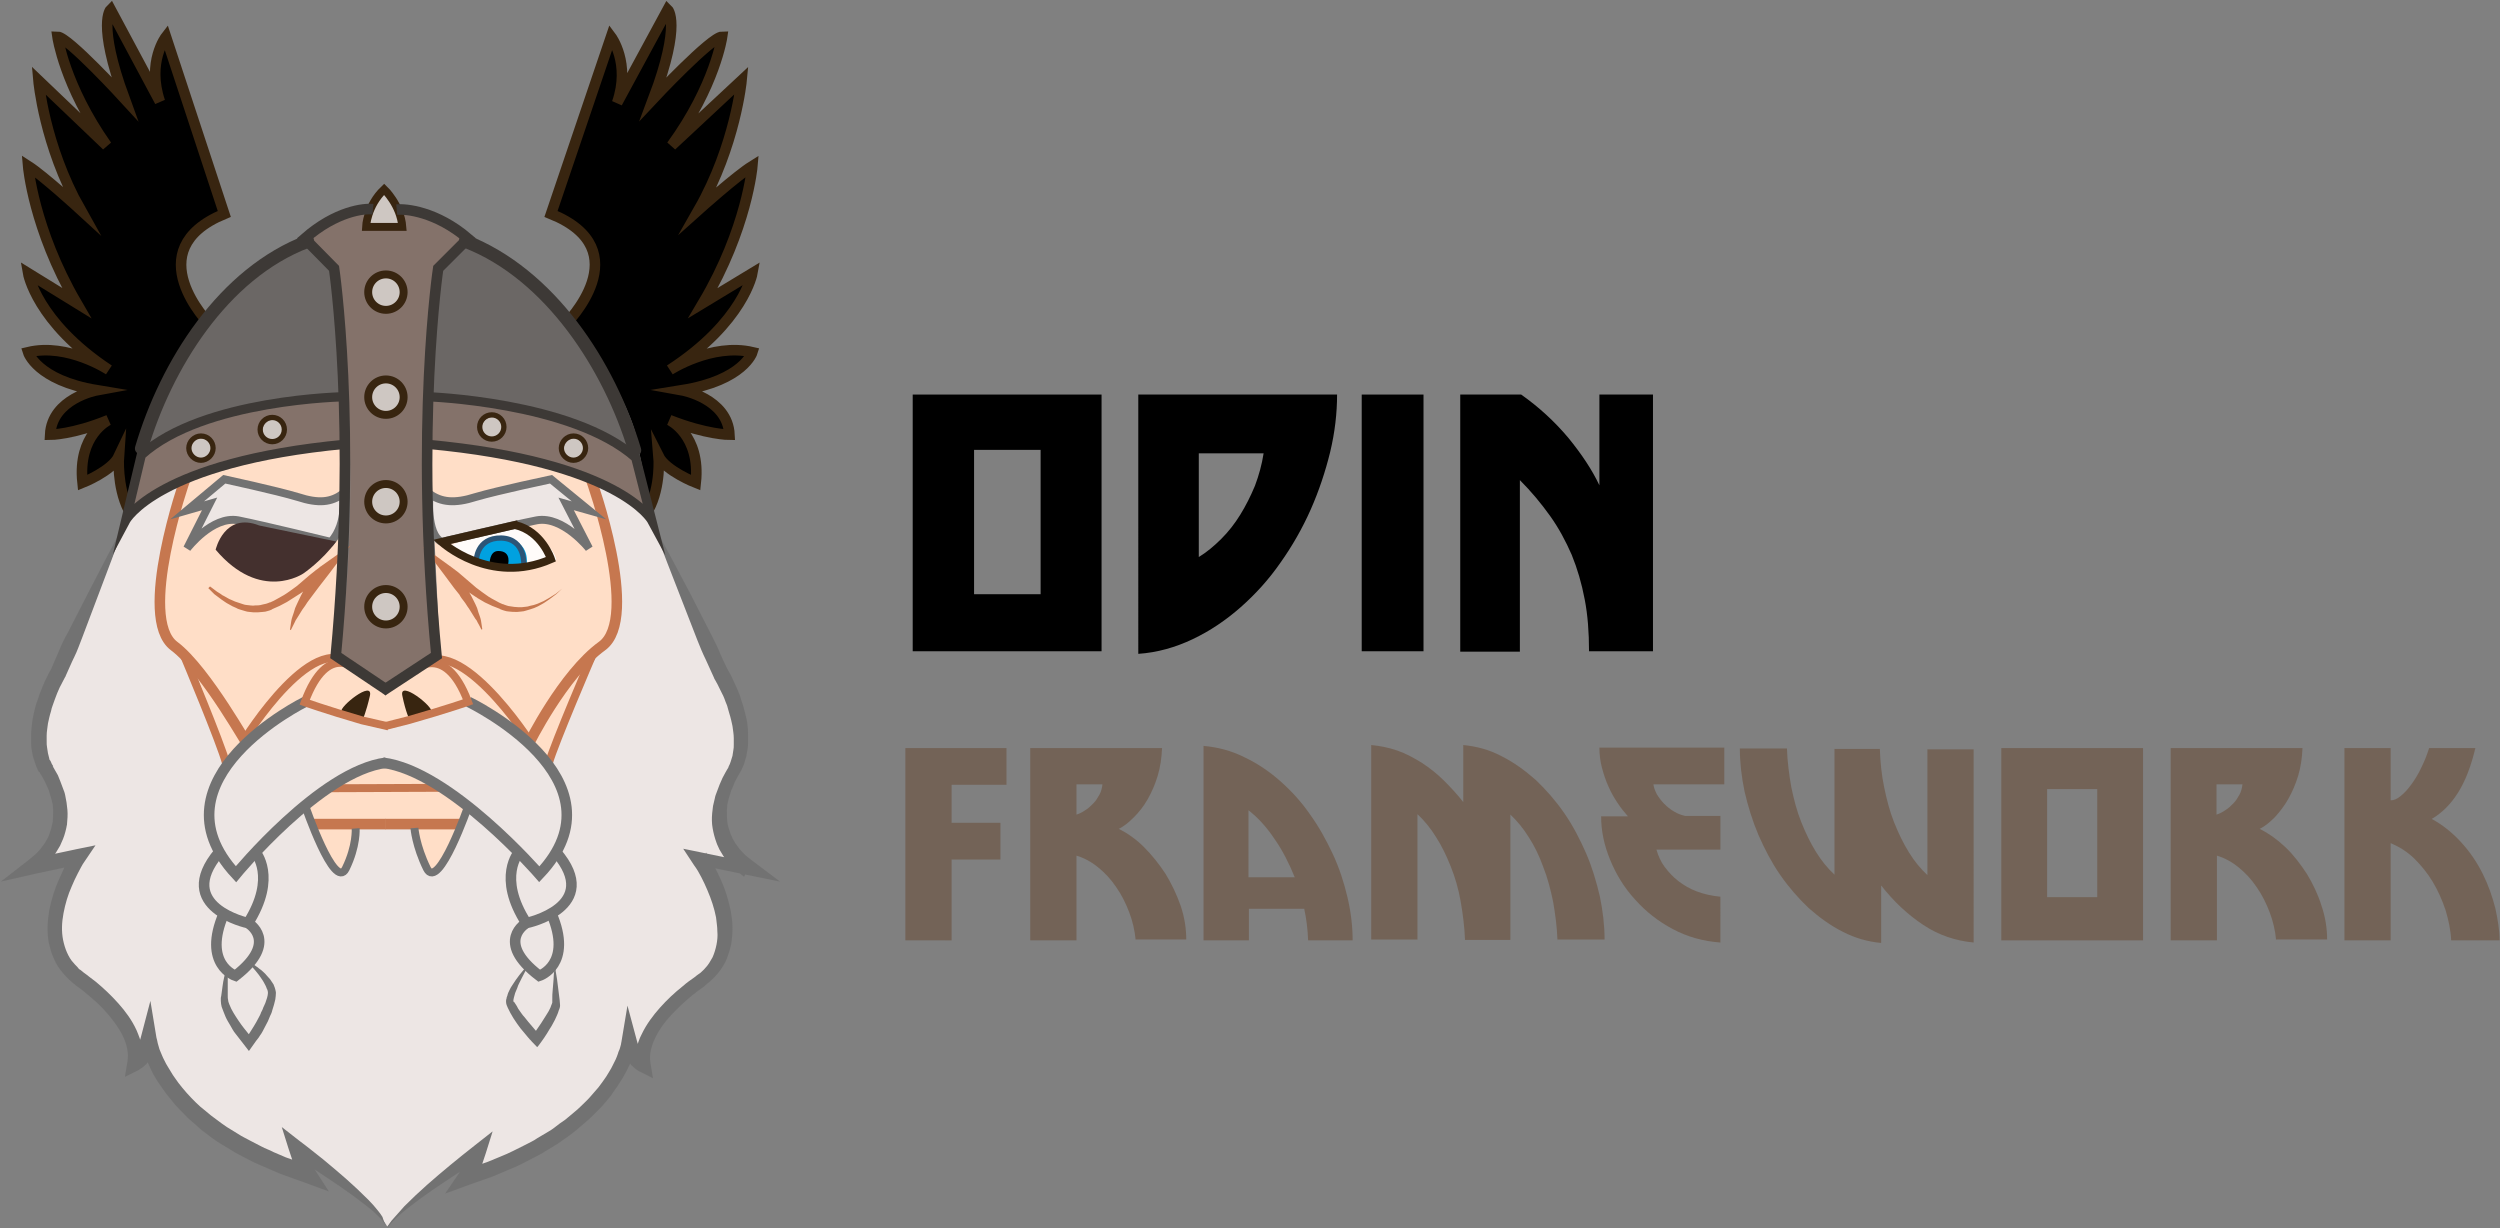 <?xml version="1.0" encoding="utf-8"?>
<!-- Generator: Adobe Illustrator 17.1.0, SVG Export Plug-In . SVG Version: 6.00 Build 0)  -->
<!DOCTYPE svg PUBLIC "-//W3C//DTD SVG 1.1//EN" "http://www.w3.org/Graphics/SVG/1.1/DTD/svg11.dtd">
<svg version="1.1" id="Layer_1" xmlns="http://www.w3.org/2000/svg" xmlns:xlink="http://www.w3.org/1999/xlink" x="0px" y="0px"
	 viewBox="0 0 578.5 284.2" enable-background="new 0 0 578.5 284.2" xml:space="preserve">
<rect x="0" y="0" width="578.5" height="284.2" fill="#808080" stroke="none"/>
<g>
	<path fill="#FFDEC7" d="M80.5,102.8c0,0-31.3,2.9-37.5,9.1c0,0-10.1,32.4-3.7,35.7l4.6,4.5l9,24.3c0,0,10.9-11.9,18.3-14.1
		l18.7,5.6l19.1-5.6c0,0,17.1,10.8,18.7,14.1l9.9-24.6c0,0,9.3-6,5.8-17.4l-5.9-23.6c0,0-27-8.9-38-8.1l2.3,48.8l-11.7,7.7
		l-11.6-7.7C78.3,151.7,80.6,105.4,80.5,102.8z"/>
	<path fill="#6B6765" d="M69.9,56.7c0,0-29.8,16.7-36.6,47c0,0,22.8-12.3,47.2-11.9l-2.6-29.8C77.9,62.1,72.8,55.9,69.9,56.7z"/>
	<path fill="#6B6765" d="M99.4,91.8c0,0,34.9,1.1,48.3,14.1c0,0-9.5-35-38.7-50.8l-6.9,6.9L99.4,91.8z"/>
	<path d="M47.6,73.3c0,0-14.7-16.1,4.9-23.8l-13.5-41c0,0-4,6.8-1.8,13.4L26.2,2.2c0,0-3,3.4,3.2,20.6c0,0-13.2-14.3-15.5-14.3
		c0,0,5.1,18.1,10.4,23.7L9.4,18.6c0,0,2.7,19.9,9.7,29.9c0,0-10.2-9-12.1-10.1c0,0,4.6,23,11.2,31.7L7,63.5c0,0,5.5,13.2,16.1,20.3
		c0,0-9.9-3.7-16.1-2.3c0,0,4.4,7.7,15.9,8.8c0,0-10.4,2.5-10.8,10.3c0,0,8.6-1.2,12.4-2.7c0,0-5.9,4.7-4.8,13.7c0,0,7.4-2.5,9-8
		c0,0-1.6,8,0.9,12.7l3.6-11.1l-1-1.6C32.3,103.7,38.6,84.7,47.6,73.3z"/>
	<path d="M132.6,73.9c0,0,14.1,19,15.1,29.8l2.6,12.4c0,0,3.8-3.1,2.7-10.6c0,0,4.1,5,8.6,6.1c0,0,0.8-10-5.3-14
		c0,0,10.8,3.9,13.1,3c0,0-0.4-8.5-11-10.3c0,0,12-0.7,16.3-8.8c0,0-7.8-2-18.1,3.4c0,0,18.1-12.1,18.1-21.7l-11.4,6.9
		c0,0,10.6-17.4,11.4-31.7l-12.4,10.1c0,0,10-19,9.9-29.9l-14.8,13c0,0,7.3-7.4,10.3-23.1c0,0-15.1,11.9-15.9,14.3
		c0,0,5.3-12.2,3.3-20.6L144.3,22c0,0,1-9.5-2.3-13.6l-13.9,41C128.1,49.5,148.5,55.8,132.6,73.9z"/>
	<g>
		<g>
			<g>
				<path fill="#EDE6E4" d="M173.4,200.6c0,0-11.3-8.1-3.4-22.5c7.9-14.4-18.9-53.1-18.7-57.6c0,0-7.3-8.2-13.6-8.5
					c0,0,11.4,31.4,2.2,37.5c0,0-3.3,1.6-12.1,26.4c0,0-15.3-12.8-17.9-12.8c0,0,2.4-1.8-19.5,5l-19.3-5.6c0,0-13.4,6.8-18.3,14.1
					l-9-24c0,0-14-6.9-0.9-40.6c0,0-11,3.3-13.3,8.5c0,0-20.1,45.6-20.1,51c0,5.4,12.7,20.6-1.5,29.1l10.8-2.3c0,0-11,16.7,0,28.2
					c11,11.6,13.9,11.1,12.8,19.5l3.2-5.3c0,0,5.6,22.6,37,31.5l-3-6.3c0,0,18,12.6,20.8,17.9c0,0,9.2-10.9,21.4-17.9l-3.1,6.3
					c0,0,36.1-13,37.9-31.5l3.3,5.3c0,0-0.5-10.6,13.1-19.5c13.6-8.9,0-28.2,0-28.2L173.4,200.6z"/>
			</g>
		</g>
	</g>
	<g>
		<g>
			<g>
				<path fill="#FFDEC7" d="M89.2,176.6c-3.9-0.9-18,9.9-18,9.9c10.3,31.7,11.7,4.3,11.7,4.3h13.7c3.4,26.8,12.3-4.3,12.3-4.3
					C100.4,178.6,93.1,177.5,89.2,176.6z"/>
			</g>
		</g>
	</g>
	<path fill="#EDE6E4" d="M79.9,114.3c0,0,0.6,8.5-2.7,11.1l-23.1-5.1c0,0-8.3,2.4-9,4.2l3.9-7.9l-3.9,0.5l7.4-6.2
		C52.4,111,79.4,119.7,79.9,114.3z"/>
	<path fill="#EDE6E4" d="M100,114.3c0,0,0.4,5.5,28.1-3.3l6.6,5.4l-3.1,0.2l3.4,8.3c0,0-1.9-9.8-30.6,0.5
		C104.4,125.4,99.1,125.6,100,114.3z"/>
	<path fill="#84726A" d="M107.3,53.9c0,0-17.1-13.5-36.1,1.3l6.8,6.9c0,0,6.6,47.8,0.4,89.6l10.9,8.2l12.5-8.2
		c0,0-5.9-62.4,0.4-89.6C102,62.1,111,52.7,107.3,53.9z"/>
	<path fill="#84726A" d="M33.7,105l-2.9,12.8c0,0,16.3-13.2,49.1-14.9V92.4C80,92.4,52.6,92.6,33.7,105z"/>
	<path fill="#84726A" d="M99.9,92.4c0,0,33.1,1.4,47.6,14.1l2.6,11.7c0,0-13.7-13.9-50.2-15.3V92.4z"/>
	<path fill="#FFFCFA" d="M104.2,126.2c0,0,5.6-2.3,17.3-4.9c0,0,6.8,5.1,7.2,8.2C128.7,129.4,115.6,136.4,104.2,126.2z"/>
	<path fill="#00A1E0" d="M110.7,129.8c0,0,3.7,3,11.1,1.2c0,0,1.4-5.8-5.2-6.5C109.9,123.8,110.7,129.8,110.7,129.8z"/>
	<g>
		<circle fill="#CEC7C2" cx="89.4" cy="67.8" r="4.2"/>
		<circle fill="#CEC7C2" cx="89.4" cy="92.2" r="4.2"/>
		<circle fill="#CEC7C2" cx="89.4" cy="116.7" r="4.2"/>
		<circle fill="#CEC7C2" cx="89.4" cy="140.5" r="4.2"/>
		<circle fill="#CEC7C2" cx="133.1" cy="104.1" r="2.7"/>
		<circle fill="#CEC7C2" cx="114.1" cy="99.2" r="2.7"/>
		<circle fill="#CEC7C2" cx="63.4" cy="99.8" r="2.7"/>
		<circle fill="#CEC7C2" cx="46.3" cy="104.1" r="2.7"/>
		<path fill="#CEC7C2" d="M93.1,52.8h-8.4c0,0,1.9-7.7,4.2-8.7C91.2,43.2,93.1,52.8,93.1,52.8z"/>
	</g>
	<g>
		<path fill="none" stroke="#382510" stroke-width="2.445" stroke-miterlimit="10" d="M130.9,75c0,0,17.3-17.1-3.4-25.5l13.9-41
			c0,0,4.6,6.1,1.4,15.3l11.7-21.6c0,0,3.3,3.1-3.3,20.6c0,0,13.4-14.3,15.9-14.3c0,0-1.6,11.3-11.7,25.2l16.2-15.1
			c0,0-1.4,15-9.9,29.9c0,0,8.7-7.8,12.4-10.1c0,0-1.2,14.5-11.4,31.7l11.4-6.9c0,0-2,11.3-19.1,22.4c0,0,9.7-6.3,19.1-4.1
			c0,0-2,6.5-16.3,8.8c0,0,10.6,1.9,11,10.3c0,0-5.3,0-13.9-3.4c0,0,7.3,3.4,6.1,14.5c0,0-6.9-2.7-8.6-6.1c0,0,0.6,6.9-2.3,12.3"/>
		<g>
			<g>
				<path fill="#3D3936" d="M107.3,57.3c18.9,7.3,32.4,28.3,38.1,47.2c0.6,1.9,3.5,1.1,2.9-0.8c-6-20-19.9-41.5-40.3-49.4
					C106.2,53.7,105.4,56.6,107.3,57.3L107.3,57.3z"/>
			</g>
		</g>
		<g>
			<path fill="#727272" d="M150.7,120.5l4.6,8.5l4.5,8.5l4.4,8.6c0.7,1.4,1.5,2.9,2.1,4.3c0.6,1.5,1.3,2.9,2,4.4l-0.1-0.2
				c0.6,1,1.1,1.9,1.5,2.9c0.5,1,0.9,1.9,1.3,2.9c0.2,0.5,0.4,1,0.5,1.5c0.2,0.5,0.3,1,0.5,1.5c0.3,1,0.5,2.1,0.8,3.2
				c0.2,1.1,0.3,2.2,0.3,3.3c0,0.6,0,1.1,0,1.7c0,0.6,0,1.1-0.1,1.7c-0.1,0.6-0.2,1.1-0.3,1.7l-0.5,1.7c-0.2,0.6-0.5,1.1-0.7,1.6
				l-0.4,0.7l-0.4,0.7L170,181l-0.5,1.3l-0.3,0.6l-0.2,0.7c-0.1,0.4-0.3,0.9-0.4,1.3l-0.3,1.3l-0.1,1.3c0,0.9,0,1.8,0.1,2.7
				c0.1,0.9,0.4,1.7,0.7,2.6c0.1,0.4,0.4,0.8,0.5,1.2c0.2,0.4,0.5,0.8,0.7,1.2c0.5,0.7,1.1,1.5,1.7,2.1c0.6,0.7,1.4,1.2,2.1,1.8
				l6.5,4.9l-7.9-1.6l-11.1-2.3l1.9-2.8c0.7,1.1,1.3,2.1,1.9,3.2c0.6,1.1,1.1,2.2,1.6,3.3c1,2.2,1.7,4.6,2.2,7
				c0.2,1.2,0.4,2.5,0.4,3.8c0,1.3-0.1,2.6-0.3,3.9c-0.3,1.3-0.7,2.6-1.2,3.8c-0.6,1.2-1.3,2.3-2.2,3.3c-0.4,0.5-0.9,0.9-1.4,1.4
				c-0.5,0.4-1,0.8-1.5,1.3c-0.9,0.6-1.8,1.3-2.7,2c-1.7,1.4-3.4,3-4.9,4.6c-1.5,1.6-2.8,3.4-3.7,5.3c-0.9,1.9-1.4,3.8-1.1,5.7
				l0.6,3.6l-3.2-1.6c-0.3-0.2-0.4-0.2-0.6-0.4c-0.2-0.1-0.3-0.2-0.4-0.3c-0.3-0.2-0.5-0.5-0.8-0.7c-0.2-0.3-0.4-0.5-0.6-0.8
				c-0.2-0.3-0.4-0.6-0.5-0.8c-0.2-0.3-0.3-0.6-0.4-0.9l-0.4-0.9c-0.1-0.3-0.2-0.6-0.3-0.9l-0.2-0.9l3.6-0.1
				c-0.1,0.7-0.3,1.2-0.4,1.8c-0.1,0.6-0.4,1.1-0.5,1.7c-0.4,1.1-0.9,2.1-1.4,3.1c-0.5,1-1.1,2-1.7,2.9c-0.6,1-1.3,1.8-1.9,2.8
				c-0.7,0.9-1.4,1.7-2.2,2.6c-0.8,0.8-1.6,1.6-2.4,2.4c-0.8,0.8-1.7,1.5-2.5,2.2c-0.4,0.4-0.8,0.7-1.3,1.1l-1.3,1
				c-0.9,0.6-1.8,1.3-2.7,1.9l-2.8,1.7c-0.9,0.6-1.9,1.1-2.9,1.6l-2.9,1.5c-1,0.5-2,0.9-3,1.3c-1,0.4-2,0.9-3,1.3l-6.2,2.2l-5.2,1.9
				l3.2-4.7l0.2-0.3c0.1-0.1,0.1-0.2,0.2-0.3l0.4-0.7c0.3-0.5,0.5-1,0.7-1.4c0.1-0.2,0.3-0.5,0.4-0.7l0.3-0.7l0.7-1.5l2.6,1.9
				c-4,2.5-8,5.1-11.8,7.7c-1.9,1.3-3.8,2.7-5.7,4.2c-0.9,0.7-1.8,1.5-2.7,2.3c-0.4,0.4-0.8,0.8-1.2,1.3c-0.4,0.5-0.8,0.9-0.9,1.5
				c0.1-0.6,0.4-1.1,0.7-1.6c0.3-0.5,0.7-1,1.1-1.4c0.8-0.9,1.6-1.8,2.4-2.7c1.7-1.7,3.4-3.3,5.2-4.9c1.8-1.6,3.6-3.1,5.4-4.6
				c1.8-1.5,3.7-3,5.6-4.5l4.2-3.3l-1.6,5.1l-0.6,1.8l-0.3,0.9c-0.1,0.3-0.3,0.6-0.4,0.9c-0.1,0.3-0.3,0.6-0.4,0.9
				c-0.2,0.3-0.3,0.6-0.5,0.8l-0.5,0.8c-0.1,0.1-0.2,0.3-0.3,0.4l-0.3,0.4l-2-2.9l5.9-2.1c1-0.4,1.9-0.8,2.9-1.2
				c1-0.4,1.9-0.8,2.9-1.3l2.8-1.4c0.9-0.5,1.9-0.9,2.7-1.5l2.7-1.6c0.9-0.5,1.7-1.2,2.5-1.8l1.3-0.9c0.4-0.3,0.8-0.7,1.2-1
				c0.8-0.7,1.6-1.3,2.3-2c0.7-0.7,1.5-1.4,2.2-2.2l2-2.3c0.6-0.8,1.2-1.6,1.8-2.5c0.5-0.9,1.1-1.7,1.5-2.6c0.5-0.9,0.9-1.8,1.2-2.7
				c0.1-0.5,0.4-0.9,0.5-1.4c0.1-0.4,0.3-1,0.3-1.3l1.4-8.4l2.2,8.2l0.2,0.7c0.1,0.2,0.1,0.4,0.2,0.6l0.2,0.6
				c0.1,0.2,0.2,0.4,0.3,0.6c0.1,0.2,0.2,0.4,0.3,0.5c0.1,0.1,0.2,0.3,0.4,0.5c0.1,0.1,0.3,0.3,0.4,0.4c0.1,0,0.1,0.1,0.2,0.2
				c0,0,0.2,0.1,0.1,0.1l-2.6,2c-0.2-1.4-0.2-2.8,0.1-4.1c0.3-1.3,0.7-2.6,1.3-3.7c1.1-2.3,2.6-4.3,4.2-6.1c1.6-1.8,3.4-3.5,5.3-5
				c0.9-0.8,1.9-1.5,2.9-2.2c0.3-0.3,0.8-0.6,1.2-0.9c0.4-0.4,0.8-0.7,1.1-1.1c0.7-0.7,1.2-1.6,1.7-2.5c0.4-0.9,0.7-1.9,0.9-2.9
				c0.2-1,0.3-2,0.2-3.1c0-1.1-0.2-2.1-0.3-3.2c-0.4-2.1-1.1-4.2-2-6.3c-0.4-1-0.9-2-1.4-3c-0.5-1-1.1-2-1.7-2.8l-2.5-3.8l4.4,0.9
				l11.1,2.3l-1.4,3.3c-0.9-0.7-1.8-1.4-2.6-2.2c-0.8-0.8-1.5-1.7-2.2-2.6c-0.3-0.5-0.6-1-0.9-1.5c-0.2-0.5-0.5-1-0.7-1.6
				c-0.4-1.1-0.7-2.2-0.9-3.4c-0.2-1.1-0.2-2.3-0.1-3.4l0.2-1.7l0.4-1.7c0.1-0.6,0.3-1.1,0.5-1.6l0.3-0.8l0.3-0.8l0.7-1.6l0.7-1.3
				l0.4-0.7l0.1-0.1l0-0.1l0.1-0.1l0.1-0.3c0.2-0.4,0.4-0.8,0.5-1.2l0.4-1.3c0.1-0.4,0.1-0.9,0.2-1.3c0.1-0.4,0.1-0.9,0.1-1.4
				c0-0.5,0-0.9,0-1.4c0-0.9-0.2-1.9-0.3-2.8c-0.2-0.9-0.4-1.9-0.7-2.8c-0.1-0.5-0.3-0.9-0.4-1.4c-0.1-0.5-0.3-0.9-0.5-1.4
				c-0.3-0.9-0.7-1.8-1.2-2.7c-0.4-0.9-0.9-1.8-1.3-2.5l-0.1-0.1l0-0.1c-0.7-1.5-1.3-2.9-2-4.4c-0.7-1.4-1.3-2.9-1.9-4.4l-3.5-9
				l-3.5-9L150.7,120.5z"/>
		</g>
		<path fill="none" stroke="#C6774F" stroke-width="1.834" stroke-miterlimit="10" d="M123,172.1c0,0-18.2-28.6-27.1-16.6"/>
		<path fill="none" stroke="#C6774F" stroke-width="2.445" stroke-miterlimit="10" d="M136.8,111c0,0,11.5,32,2.5,38.5
			c-9,6.5-17,22.7-17,22.7"/>
		<path fill="none" stroke="#C6774F" stroke-width="1.834" stroke-miterlimit="10" d="M136.9,152c0,0-8.6,20-9.9,24.6"/>
		<path fill="none" stroke="#727272" stroke-width="2.445" stroke-miterlimit="10" d="M120.1,197.2c0,0-5.2,5.7,1.7,16.4
			c0,0,17.8-3.7,6.9-16.4"/>
		<path fill="none" stroke="#727272" stroke-width="2.445" stroke-miterlimit="10" d="M121.8,213.6c0,0-7.5,4.2,3,12.2
			c0,0,7.9-2.6,2.8-14.4"/>
		<path fill="none" stroke="#382510" stroke-width="2.445" stroke-miterlimit="10" d="M89.2,180.8"/>
		<path fill="none" stroke="#C6774F" stroke-width="2.445" stroke-miterlimit="10" d="M106.7,190.7c0,0-12.1,0-17.5,0"/>
		<path fill="none" stroke="#727272" stroke-width="1.834" stroke-miterlimit="10" d="M99.4,114.3c0,0-0.9,9.3,2.8,11.1
			c0,0,15.9-3.8,22-5c6.1-1.1,12.1,6.5,12.1,6.5l-5.3-10.3l5.3,1.5l-8.8-7.2c0,0-12.3,2.6-17.4,4.1
			C105.1,116.6,102.1,116.2,99.4,114.3z"/>
		<path fill="none" stroke="#2C5577" stroke-width="1.223" stroke-miterlimit="10" d="M110.2,129.8c0,0,0-5.4,5.8-5.3
			c5.8,0.2,5.2,6.5,5.2,6.5"/>
		<path fill="#382510" d="M94.8,166.6c0,0,4.4-0.7,5-1.9c0.6-1.1-7.5-7.5-6.7-3.7C93.9,164.9,94.8,166.6,94.8,166.6z"/>
		<path d="M113.3,130.5c0,0-0.1-3,2-3c3.3,0,2.2,3.4,2.2,3.4"/>
		<path fill="none" stroke="#382510" stroke-width="2.445" stroke-miterlimit="10" d="M48.5,75c0,0-16.9-17.1,3.4-25.5l-13.5-41
			c0,0-4.5,5.8-1.4,15L25.6,2.2c0,0-3.2,3.1,3.2,20.6c0,0-13.1-14.3-15.5-14.3c0,0,1.6,11.3,11.4,25.2L8.9,18.6c0,0,1.3,15,9.7,29.9
			c0,0-8.5-7.8-12.1-10.1c0,0,1.2,14.5,11.2,31.7L6.5,63.2c0,0,1.9,11.3,18.7,22.4c0,0-9.5-6.3-18.7-4.1c0,0,2,6.5,15.9,8.8
			c0,0-10.4,1.9-10.8,10.3c0,0,5.2,0,13.5-3.4c0,0-7.2,3.4-6,14.5c0,0,6.8-2.7,8.4-6.1c0,0-0.5,6.9,2.2,12.3"/>
		<path fill="none" stroke="#382510" stroke-width="1.834" stroke-miterlimit="10" d="M89.3,52.5h-4.6c0,0,0.2-4.9,4.2-8.7
			c0,0,3.8,3.6,4.2,8.7H89.3z"/>
		<g>
			<g>
				<path fill="#3D3936" d="M70.8,54.4C50.6,62,37.1,83.6,31.3,103.3c-0.6,1.9,2.4,2.7,2.9,0.8c5.5-18.6,18.4-39.6,37.4-46.8
					C73.5,56.7,72.7,53.7,70.8,54.4L70.8,54.4z"/>
			</g>
		</g>
		<g>
			<path fill="#727272" d="M89.2,283.7c-0.2-0.6-0.5-1-0.9-1.5c-0.4-0.4-0.8-0.8-1.2-1.2c-0.8-0.8-1.7-1.5-2.6-2.2
				c-1.8-1.4-3.7-2.8-5.6-4.1c-3.8-2.6-7.6-5.1-11.5-7.5l2.6-1.9l0.7,1.5l0.3,0.7c0.1,0.3,0.2,0.5,0.4,0.7c0.1,0.2,0.3,0.5,0.4,0.7
				c0.1,0.2,0.2,0.5,0.4,0.7l0.4,0.7c0.1,0.1,0.1,0.2,0.2,0.3l0.2,0.3l3.1,4.8l-5.2-1.9l-6.1-2.2l-3-1.3c-1-0.4-2-0.9-3-1.3
				l-2.9-1.5c-1-0.5-1.9-1-2.8-1.6l-2.8-1.7c-0.9-0.6-1.8-1.3-2.6-1.9l-1.3-1l-1.2-1.1c-0.8-0.7-1.7-1.4-2.4-2.2
				c-0.8-0.8-1.6-1.6-2.3-2.4c-0.7-0.9-1.4-1.7-2.1-2.6c-0.6-0.9-1.3-1.8-1.9-2.7c-0.6-1-1.2-1.9-1.6-2.9c-0.5-1-0.9-2-1.3-3.1
				c-0.2-0.5-0.4-1.1-0.5-1.6c-0.2-0.6-0.3-1.1-0.4-1.8l3.6,0.1l-0.2,0.9c-0.1,0.3-0.1,0.6-0.3,0.9l-0.4,0.9
				c-0.1,0.3-0.3,0.6-0.4,0.9c-0.2,0.3-0.3,0.6-0.5,0.8l-0.3,0.4c-0.1,0.1-0.2,0.3-0.3,0.4c-0.3,0.2-0.5,0.5-0.8,0.7
				c-0.1,0.1-0.3,0.2-0.4,0.3c-0.2,0.1-0.3,0.2-0.6,0.4l-3.2,1.6l0.6-3.6c0.3-1.8-0.1-3.8-1-5.7c-0.9-1.9-2.2-3.7-3.6-5.3
				c-1.4-1.7-3.1-3.2-4.8-4.6c-0.8-0.7-1.7-1.4-2.6-2l-0.2-0.2l-0.1-0.1l-0.2-0.1l-0.3-0.3c-0.2-0.2-0.4-0.3-0.7-0.6
				c-0.5-0.5-1-1-1.4-1.5c-0.9-1-1.6-2.1-2.1-3.3c-0.6-1.2-0.9-2.5-1.2-3.7c-0.5-2.6-0.3-5.1,0.1-7.6c0.5-2.4,1.2-4.8,2.2-7
				c0.5-1.1,1-2.2,1.5-3.3c0.6-1.1,1.1-2.1,1.9-3.2l1.9,2.8l-10.8,2.3L0.2,204l6.3-4.9c0.7-0.6,1.4-1.1,2.1-1.8
				c0.6-0.6,1.2-1.4,1.7-2.1c0.2-0.4,0.5-0.8,0.7-1.2c0.2-0.4,0.4-0.8,0.5-1.2c0.3-0.8,0.5-1.7,0.7-2.6c0.1-0.9,0.1-1.8,0.1-2.7
				l-0.1-1.3l-0.3-1.3c-0.1-0.4-0.3-0.9-0.4-1.3l-0.2-0.7l-0.3-0.7l-0.6-1.3l-0.7-1.3L9.3,179l-0.1-0.2l0-0.1L9,178.6l-0.2-0.3
				l-0.3-0.7c-0.1-0.2-0.2-0.4-0.3-0.8c-0.2-0.6-0.4-1.2-0.6-1.8c-0.1-0.6-0.2-1.1-0.3-1.7c-0.1-0.6-0.1-1.1-0.1-1.7l0-0.8l0-0.8
				c0-1.1,0.2-2.2,0.3-3.3c0.2-1.1,0.4-2.1,0.7-3.2c0.1-0.5,0.3-1,0.5-1.5c0.2-0.5,0.3-1,0.5-1.5c0.4-1,0.8-2,1.2-2.9
				c0.5-1,0.9-1.9,1.5-2.9l-0.1,0.2c0.6-1.5,1.3-2.9,1.9-4.4c0.6-1.5,1.3-2.9,2.1-4.3l4.4-8.6l4.4-8.5l4.5-8.5l-3.3,9l-3.4,9l-3.4,9
				c-0.6,1.5-1.1,3-1.8,4.4c-0.7,1.4-1.3,2.9-2,4.4l0,0.1l-0.1,0.1c-0.4,0.8-0.9,1.7-1.3,2.5c-0.4,0.9-0.8,1.8-1.1,2.7
				c-0.2,0.5-0.3,0.9-0.5,1.4c-0.2,0.5-0.3,0.9-0.4,1.4c-0.3,0.9-0.5,1.9-0.7,2.8c-0.1,0.9-0.3,1.9-0.3,2.8l0,0.7l0,0.7
				c0,0.5,0,0.9,0.1,1.4l0.2,1.3c0.1,0.4,0.2,0.8,0.3,1.2c0,0.2,0.1,0.4,0.3,0.6l0.3,0.7l0.2,0.3l0.1,0.2l0,0.1l0,0
				c0,0-0.1-0.2-0.1-0.1l0,0l0,0l0.4,0.7l0.8,1.4l0.6,1.5l0.3,0.8l0.3,0.8c0.2,0.5,0.4,1,0.5,1.6l0.3,1.6c0.1,0.6,0.1,1.1,0.2,1.7
				c0.1,1.1,0,2.3-0.1,3.4c-0.2,1.1-0.5,2.3-0.9,3.3c-0.2,0.5-0.5,1.1-0.7,1.6c-0.3,0.5-0.6,1-0.9,1.5c-0.6,0.9-1.3,1.9-2.1,2.7
				c-0.8,0.8-1.6,1.5-2.5,2.2l-1.5-3.3l10.8-2.3l4.4-0.9l-2.5,3.7c-0.6,0.8-1.1,1.9-1.6,2.8c-0.5,1-1,2-1.4,3
				c-0.9,2-1.5,4.1-1.9,6.2c-0.4,2.1-0.5,4.2-0.1,6.2c0.2,1,0.5,2,0.9,2.9c0.4,0.9,0.9,1.8,1.6,2.5c0.3,0.4,0.7,0.7,1,1.1
				c0.1,0.2,0.4,0.4,0.6,0.5l0.6,0.5c1,0.7,1.9,1.5,2.9,2.2c1.8,1.5,3.6,3.2,5.2,5c1.6,1.8,3.1,3.8,4.2,6.2c0.5,1.2,1,2.4,1.2,3.7
				c0.3,1.3,0.3,2.7,0.1,4.1l-2.6-2c-0.1,0,0,0,0.1-0.1c0.1,0,0.1-0.1,0.2-0.2c0.1-0.1,0.3-0.3,0.4-0.4c0.1-0.1,0.2-0.3,0.4-0.5
				c0.1-0.1,0.2-0.4,0.3-0.5c0.1-0.2,0.2-0.4,0.3-0.6l0.2-0.6c0.1-0.2,0.1-0.4,0.2-0.6l0.2-0.7l2.2-8.4l1.4,8.5
				c0.1,0.3,0.2,0.8,0.3,1.3c0.1,0.5,0.3,0.9,0.4,1.4c0.4,0.9,0.7,1.8,1.2,2.7c0.4,0.9,1,1.7,1.5,2.6c0.5,0.9,1.1,1.6,1.7,2.5
				c0.6,0.8,1.3,1.6,1.9,2.3c0.7,0.8,1.4,1.5,2.1,2.2c0.7,0.7,1.5,1.4,2.3,2l1.2,1l1.2,0.9c0.8,0.6,1.6,1.2,2.5,1.8l2.6,1.6
				c0.9,0.6,1.8,1,2.7,1.5l2.7,1.4c0.9,0.5,1.9,0.8,2.8,1.3l2.8,1.2l5.9,2.1l-2,2.9l-0.3-0.4c-0.1-0.1-0.2-0.3-0.3-0.4l-0.5-0.8
				c-0.2-0.3-0.3-0.6-0.4-0.8c-0.1-0.3-0.3-0.6-0.4-0.9c-0.1-0.3-0.3-0.6-0.4-0.9l-0.3-0.9l-0.6-1.8l-1.6-5.1l4.1,3.2
				c1.9,1.4,3.7,2.9,5.5,4.3c1.8,1.5,3.6,3,5.3,4.5c1.7,1.5,3.4,3.1,5.1,4.8c0.8,0.8,1.6,1.7,2.3,2.6c0.4,0.5,0.7,0.9,1,1.4
				C88.8,282.6,89.1,283.1,89.2,283.7z"/>
		</g>
		<path fill="none" stroke="#C6774F" stroke-width="1.834" stroke-miterlimit="10" d="M56.3,171.5c0,0,17.4-28.3,26.1-16.3"/>
		<path fill="none" stroke="#C6774F" stroke-width="2.445" stroke-miterlimit="10" d="M42.8,111c0,0-11.2,32-2.5,38.5
			c7.5,5.6,17.8,24.6,16.6,22"/>
		<path fill="none" stroke="#C6774F" stroke-width="1.834" stroke-miterlimit="10" d="M42.7,152c0,0,8.4,20,9.6,24.6"/>
		<path fill="none" stroke="#727272" stroke-width="2.445" stroke-miterlimit="10" d="M59.1,197.2c0,0,5.1,5.7-1.7,16.4
			c0,0-17.4-3.7-6.7-16.4"/>
		<path fill="none" stroke="#727272" stroke-width="2.445" stroke-miterlimit="10" d="M57.4,213.6c0,0,7.4,4.2-2.9,12.2
			c0,0-7.8-2.6-2.7-14.4"/>
		<g>
			<path fill="#727272" d="M57.5,222.5c0.8,0.4,1.5,0.9,2.2,1.4c0.3,0.3,0.7,0.5,1,0.8c0.3,0.3,0.7,0.6,0.9,0.9
				c0.3,0.3,0.6,0.7,0.9,1c0.3,0.4,0.5,0.8,0.8,1.2c0.2,0.5,0.4,1,0.5,1.6c0.1,0.3,0,0.7,0,1.1l-0.1,0.8c-0.1,0.4-0.2,0.8-0.3,1.2
				l-0.4,1.3c-0.1,0.5-0.3,0.9-0.5,1.3c-0.2,0.4-0.3,0.8-0.5,1.2c-0.4,0.8-0.8,1.5-1.2,2.3c-0.2,0.4-0.4,0.7-0.7,1.1
				c-0.2,0.4-0.5,0.7-0.8,1.1l-1.7,2.4l-1.7-2.2l-0.7-0.9l-0.7-0.9c-0.5-0.6-0.8-1.2-1.2-1.9c-0.4-0.7-0.8-1.3-1.1-2
				c-0.3-0.7-0.6-1.5-0.9-2.3c-0.1-0.4-0.2-0.9-0.2-1.4l0-0.4l0-0.3l0.1-0.5c0.1-0.7,0.2-1.4,0.3-2.2c0.1-0.7,0.2-1.4,0.4-2.2
				c0.2-0.7,0.4-1.5,0.6-2.2l0.2,0l0,2.2c0,0.7,0,1.4,0,2.2l0,2.2c0,0.4,0,0.7,0.1,1.1c0,0.3,0.2,0.7,0.3,1c0.5,1.3,1.3,2.5,2.1,3.7
				c0.8,1.2,1.7,2.3,2.6,3.4l-0.4,0c0.9-1.4,1.8-2.8,2.5-4.2c0.2-0.4,0.4-0.7,0.5-1.1c0.2-0.4,0.4-0.7,0.5-1.1l0.5-1.1l0.4-1.2
				c0.1-0.4,0.2-0.8,0.2-1.1c0-0.4-0.1-0.8-0.3-1.1c-0.1-0.4-0.3-0.7-0.5-1.1c-0.2-0.4-0.4-0.7-0.6-1c-0.9-1.4-2-2.6-3.1-3.8
				L57.5,222.5z"/>
		</g>
		<line fill="none" stroke="#C6774F" stroke-width="1.834" stroke-miterlimit="10" x1="102.2" y1="182.3" x2="76" y2="182.4"/>
		<path fill="none" stroke="#C6774F" stroke-width="2.445" stroke-miterlimit="10" d="M72.2,190.7c0,0,11.8,0,17.1,0"/>
		<path fill="none" stroke="#727272" stroke-width="1.834" stroke-miterlimit="10" d="M79.3,114.3c0,0,1.3,6.6-2.7,11.1
			c0,0-15.5-3.8-21.5-5c-6-1.1-11.8,6.5-11.8,6.5l5.2-10.3l-5.2,1.5l8.6-7.2c0,0,12,2.6,17,4.1C73.8,116.6,76.6,116.2,79.3,114.3z"
			/>
		<path fill="#44302E" d="M77.8,125.3c-3.3,4.5-7.6,7.4-7.6,7.4s-9.9,6.8-20.3-5.5c0,0,2-8.8,10.1-5.6"/>
		<g>
			<path fill="#C6774F" d="M48.6,135.7l1.6,1.2l0.8,0.5c0.3,0.2,0.5,0.4,0.8,0.5c0.6,0.3,1.1,0.7,1.7,0.9l0.9,0.4l0.9,0.3
				c0.3,0.1,0.6,0.2,0.9,0.3c0.3,0.1,0.6,0.2,0.9,0.2c0.3,0,0.6,0.1,0.9,0.1c0.3,0,0.6,0.1,0.9,0c0.6,0,1.2,0,1.8-0.2
				c0.3-0.1,0.6-0.1,0.9-0.2c0.3-0.1,0.6-0.2,0.8-0.3l0,0l0.1,0c0.5-0.2,1.1-0.5,1.6-0.8c0.5-0.3,1.1-0.6,1.6-0.9c1-0.6,2-1.4,3-2.1
				l1.4-1.2l1.4-1.2L73,132c0.5-0.4,1.1-0.8,1.6-1.2l6.5-4.6l-4.9,6.5l-2.4,3.1l-1.2,1.6c-0.4,0.5-0.8,1.1-1.2,1.6
				c-0.4,0.5-0.7,1.1-1.1,1.6c-0.4,0.5-0.7,1.1-1.1,1.7l-0.5,0.8c-0.2,0.3-0.4,0.6-0.5,0.9c-0.3,0.6-0.6,1.2-0.9,1.8l-0.2-0.1
				c0.1-0.7,0.2-1.3,0.3-2c0.1-0.7,0.4-1.3,0.6-2c0.1-0.3,0.2-0.7,0.3-1l0.4-0.9c0.3-0.6,0.6-1.3,0.9-1.9c0.6-1.2,1.3-2.4,2.1-3.5
				c0.8-1.1,1.5-2.2,2.4-3.3l1.6,1.8l-1.5,0.9l-1.5,1.1l-1.5,1.1c0,0-0.2,0.1-0.1,0.1l-0.2,0.2l-0.4,0.3l-0.8,0.6
				c-1.1,0.7-2.2,1.4-3.3,2.1c-0.6,0.3-1.1,0.6-1.7,0.9c-0.6,0.3-1.2,0.5-1.8,0.8l0.1,0c-0.4,0.2-0.7,0.3-1.1,0.4
				c-0.3,0.1-0.7,0.2-1.1,0.2c-0.7,0.1-1.4,0.1-2.1,0.1c-0.3,0-0.7-0.1-1-0.1c-0.3,0-0.7-0.1-1-0.2c-0.3-0.1-0.7-0.2-1-0.3
				c-0.3-0.1-0.7-0.2-1-0.4l-0.9-0.4l-0.9-0.5c-0.6-0.3-1.1-0.7-1.7-1.1c-0.3-0.2-0.5-0.4-0.8-0.6l-0.8-0.6l-1.4-1.4L48.6,135.7z"/>
		</g>
		<path fill="#382510" d="M83.9,166.6c0,0-4.3-0.7-4.9-1.9c-0.6-1.1,7.4-7.5,6.6-3.7C84.7,164.9,83.9,166.6,83.9,166.6z"/>
		<g>
			<path fill="#C6774F" d="M130.1,136.2l-1.4,1.3l-0.8,0.6c-0.3,0.2-0.5,0.4-0.8,0.6c-0.5,0.3-1.1,0.8-1.7,1.1l-0.9,0.5l-0.9,0.4
				c-0.3,0.1-0.6,0.2-0.9,0.3c-0.3,0.1-0.6,0.2-1,0.3c-0.3,0.1-0.7,0.2-1,0.2c-0.3,0-0.7,0.1-1,0.1c-0.7,0-1.4,0-2-0.1
				c-0.3,0-0.7-0.1-1-0.2c-0.3-0.1-0.7-0.2-1.1-0.4l0.1,0c-0.6-0.2-1.2-0.5-1.8-0.7c-0.6-0.3-1.1-0.5-1.7-0.8
				c-1.1-0.6-2.2-1.3-3.2-2l-0.8-0.6l-0.4-0.3l-0.2-0.1c0,0-0.1-0.1-0.1-0.1l-1.5-1.1l-1.5-1.1l-1.4-0.9l1.6-1.8
				c0.9,1,1.6,2.1,2.4,3.2c0.7,1.1,1.4,2.3,2,3.4c0.3,0.6,0.6,1.2,0.9,1.8l0.4,0.9c0.1,0.3,0.2,0.6,0.3,1c0.2,0.6,0.5,1.3,0.6,1.9
				c0.1,0.7,0.2,1.3,0.3,2l-0.2,0.1c-0.3-0.6-0.6-1.2-0.9-1.7c-0.1-0.3-0.3-0.6-0.5-0.8l-0.5-0.8c-0.3-0.5-0.7-1.1-1-1.6
				c-0.4-0.5-0.7-1.1-1.1-1.6c-0.4-0.5-0.8-1-1.1-1.6l-1.2-1.5l-2.3-3.1l-4.9-6.5l6.5,4.7c0.5,0.4,1.1,0.8,1.6,1.2l1.4,1.2l1.4,1.2
				l1.4,1.2c0.9,0.7,1.9,1.4,2.9,2.1c0.5,0.3,1,0.6,1.6,0.9c0.5,0.3,1.1,0.6,1.6,0.8l0.1,0l0,0c0.2,0.1,0.5,0.2,0.8,0.3
				c0.3,0.1,0.6,0.2,0.9,0.2c0.6,0.1,1.2,0.2,1.8,0.2c0.3,0,0.6,0,0.9,0c0.3,0,0.6-0.1,0.9-0.1c0.3,0,0.6-0.1,0.9-0.2
				c0.3-0.1,0.6-0.1,0.9-0.2l0.9-0.3l0.9-0.4c0.6-0.2,1.1-0.6,1.7-0.9c0.3-0.2,0.5-0.3,0.8-0.5l0.8-0.5l1.5-1.2L130.1,136.2z"/>
		</g>
		<g>
			<path fill="#727272" d="M122.1,223.7c-0.4,0.8-0.9,1.7-1.3,2.5l-0.6,1.2c-0.2,0.4-0.4,0.8-0.5,1.2c-0.2,0.4-0.3,0.8-0.5,1.2
				c-0.1,0.4-0.2,0.8-0.3,1.1c0,0.2-0.1,0.3-0.1,0.5l0,0.2c0,0.1,0,0.1,0,0.1c0,0.1,0.1,0.1,0.1,0.2l0,0l0,0l0,0l0,0
				c0,0,0,0.1,0-0.1l0,0l0.1,0.1l0.2,0.3c0.3,0.4,0.5,0.8,0.7,1.2l0.7,1c0.2,0.3,0.5,0.7,0.8,1l0.8,1c0.6,0.7,1.1,1.3,1.7,2
				c0.3,0.3,0.6,0.6,0.9,1c0.3,0.3,0.6,0.7,0.9,0.9l-3.2,0.2l0.7-0.9l0.7-0.9l1.3-1.9c0.4-0.6,0.8-1.3,1.2-1.9
				c0.4-0.6,0.8-1.3,1-1.8c0.1-0.3,0.2-0.6,0.3-0.8c0-0.1,0.1-0.2,0.1-0.3l0-0.6c0-0.8,0-1.6,0.1-2.4l0.2-2.4c0-0.8,0.1-1.6,0.2-2.4
				l0.2,0l0.4,2.4c0.1,0.8,0.2,1.6,0.3,2.4l0.3,2.4c0,0.4,0.1,0.8,0.1,1.2c0,0.4-0.1,0.8-0.3,1.2c-0.2,0.8-0.6,1.5-0.9,2.2
				c-0.4,0.7-0.7,1.4-1.2,2.1c-0.8,1.4-1.7,2.7-2.7,4l-0.2,0.2l-0.2-0.2c-1.3-1.3-2.5-2.7-3.7-4.2c-0.3-0.4-0.5-0.7-0.8-1.1
				c-0.3-0.4-0.5-0.8-0.8-1.2l-0.7-1.2l-0.6-1.2c-0.2-0.4-0.4-0.9-0.4-1.4c0-0.2,0-0.5,0.1-0.7c0-0.2,0.1-0.5,0.2-0.7
				c0.1-0.5,0.3-0.9,0.5-1.3c0.2-0.4,0.4-0.8,0.7-1.2c1-1.6,2.1-3,3.4-4.4L122.1,223.7z"/>
		</g>
		<circle fill="none" stroke="#382510" stroke-width="1.834" stroke-miterlimit="10" cx="89.3" cy="67.6" r="4.1"/>
		<circle fill="none" stroke="#382510" stroke-width="1.834" stroke-miterlimit="10" cx="89.3" cy="91.9" r="4.1"/>
		<circle fill="none" stroke="#382510" stroke-width="1.834" stroke-miterlimit="10" cx="89.3" cy="116.1" r="4.1"/>
		<circle fill="none" stroke="#382510" stroke-width="1.834" stroke-miterlimit="10" cx="89.3" cy="140.4" r="4.1"/>
		<circle fill="none" stroke="#382510" stroke-width="1.223" stroke-miterlimit="10" cx="63" cy="99.4" r="2.8"/>
		<path fill="none" stroke="#382510" stroke-width="1.223" stroke-miterlimit="10" d="M49.3,103.7c0,1.5-1.3,2.8-2.8,2.8
			c-1.5,0-2.8-1.3-2.8-2.8c0-1.5,1.3-2.8,2.8-2.8C48.1,100.9,49.3,102.2,49.3,103.7z"/>
		<circle fill="none" stroke="#382510" stroke-width="1.223" stroke-miterlimit="10" cx="113.8" cy="98.8" r="2.8"/>
		<path fill="none" stroke="#382510" stroke-width="1.223" stroke-miterlimit="10" d="M135.5,103.7c0,1.5-1.3,2.8-2.8,2.8
			c-1.5,0-2.8-1.3-2.8-2.8c0-1.5,1.3-2.8,2.8-2.8C134.3,100.9,135.5,102.2,135.5,103.7z"/>
		<path fill="none" stroke="#727272" stroke-width="2.445" stroke-miterlimit="10" d="M108.4,162.4c0,0,37.3,17.9,16.4,39.9
			c0,0-20.7-23.9-36.2-25.8"/>
		<path fill="none" stroke="#727272" stroke-width="2.445" stroke-miterlimit="10" d="M70.6,162.4c0,0-36.4,17.9-16,39.9
			c0,0,19.6-23.9,34.7-25.8"/>
		<path fill="none" stroke="#C6774F" stroke-width="1.834" stroke-miterlimit="10" d="M95.2,155.5c0,0,7.6-7.7,13.1,6.9
			c0,0-4.8,1.7-13.6,4.2l-5.5,1.4"/>
		<path fill="none" stroke="#727272" stroke-width="1.834" stroke-miterlimit="10" d="M108.4,186.4c0,0-6.9,19.9-9.6,14.6
			c-2.6-5.3-2.9-9.4-2.9-9.4"/>
		<path fill="none" stroke="#C6774F" stroke-width="1.834" stroke-miterlimit="10" d="M82.9,155.2c0,0-7-7.3-12.4,7.3
			c0,0,4.7,1.7,13.3,4.2l6.1,1.4"/>
		<path fill="none" stroke="#727272" stroke-width="1.834" stroke-miterlimit="10" d="M70.6,186.4c0,0,6.8,19.9,9.4,14.6
			c2.6-5.3,2.3-9.3,2.3-9.3"/>
		<path fill="none" stroke="#3D3936" stroke-width="2.445" stroke-miterlimit="10" d="M91.8,48.5c2.1-0.2,9.1,0.4,16.5,6.7
			l-6.9,6.9c0,0-5.5,36.5-0.4,89.6l-12.5,8.2"/>
		<path fill="none" stroke="#3D3936" stroke-width="2.445" stroke-miterlimit="10" d="M86.3,48.4c-2-0.2-8.5,0.4-15.8,6.8l6.8,6.9
			c0,0,5.4,36.5,0.4,89.6l12.2,8.2"/>
		<path fill="none" stroke="#3D3936" stroke-width="2.14" stroke-miterlimit="10" d="M98.8,91.8c0,0,33.6,1.1,48.3,14.1l3.7,14.5
			c0,0-7.3-13.5-52-17.6"/>
		<path fill="none" stroke="#3D3936" stroke-width="2.14" stroke-miterlimit="10" d="M79.9,91.8c0,0-32.9,0.5-47.2,13.5l-3.6,15.1
			c0,0,7.2-13.5,50.8-17.6"/>
		<path fill="none" stroke="#382510" stroke-width="1.834" stroke-miterlimit="10" d="M119.9,121.3l-17.7,4.1c0,0,11.1,10.2,25.3,4
			c0,0-2.1-6.5-8.3-7.9"/>
	</g>
</g>
<g display="none">
	<path display="inline" fill="#FFDEC7" d="M142.9,49.8c0,0-31.3,2.9-37.5,9.1c0,0-10.1,32.4-3.7,35.7l4.6,4.5l9,24.3
		c0,0,10.9-11.9,18.3-14.1l18.7,5.6l19-5.6c0,0,17.1,10.8,18.7,14.1l9.8-24.6c0,0,9.3-6,5.8-17.4l-5.9-23.6c0,0-27-8.9-38-8.1
		l2.3,48.8l-11.7,7.7l-11.6-7.7C140.7,98.6,143,52.3,142.9,49.8z"/>
	<path display="inline" fill="#9E9692" d="M132.3,3.8c0,0-29.8,16.7-36.5,46.9c0,0,22.8-12.2,47.1-11.9l-2.6-29.7
		C140.3,9.1,135.2,3,132.3,3.8z"/>
	<path display="inline" fill="#9E9692" d="M161.7,38.8c0,0,34.8,1.1,48.2,14.1c0,0-9.5-35-38.7-50.7l-6.9,6.9L161.7,38.8z"/>
	<path display="inline" d="M110,20.3c0,0-14.7-16.1,4.9-23.8l-13.5-41c0,0-4,6.8-1.8,13.4L88.6-50.8c0,0-3,3.4,3.2,20.6
		c0,0-13.2-14.3-15.5-14.3c0,0,5.1,18.1,10.4,23.7L71.9-34.4c0,0,2.7,19.8,9.7,29.9c0,0-10.2-9-12.1-10.1c0,0,4.6,23,11.1,31.6
		l-11.1-6.6c0,0,5.5,13.1,16.1,20.3c0,0-9.9-3.7-16.1-2.3c0,0,4.4,7.7,15.9,8.8c0,0-10.4,2.4-10.7,10.3c0,0,8.5-1.2,12.4-2.7
		c0,0-5.9,4.7-4.8,13.7c0,0,7.4-2.5,9-8c0,0-1.6,8,0.9,12.7l3.6-11.1l-1-1.6C94.7,50.7,101,31.7,110,20.3z"/>
	<path display="inline" d="M194.9,20.9c0,0,14.1,19,15.1,29.8l2.6,12.4c0,0,3.8-3.1,2.7-10.5c0,0,4.1,5,8.6,6.1c0,0,0.8-10-5.3-14
		c0,0,10.8,3.9,13,3c0,0-0.4-8.5-11-10.3c0,0,12-0.7,16.3-8.8c0,0-7.8-2-18.1,3.4c0,0,18.1-12.1,18.1-21.7l-11.4,6.9
		c0,0,10.6-17.4,11.4-31.6L224.5-4.5c0,0,9.9-18.9,9.9-29.9l-14.8,13c0,0,7.3-7.4,10.3-23.1c0,0-15,11.9-15.9,14.3
		c0,0,5.3-12.2,3.3-20.6l-10.7,19.8c0,0,1-9.4-2.3-13.6l-13.8,41C190.4-3.5,210.8,2.8,194.9,20.9z"/>
	<g display="inline">
		<g>
			<g>
				<path fill="#EDE6E4" d="M235.7,147.5c0,0-11.3-8.1-3.4-22.5c7.9-14.4-18.9-53.1-18.7-57.6c0,0-7.3-8.2-13.6-8.5
					c0,0,11.3,31.4,2.2,37.4c0,0-3.3,1.6-12,26.3c0,0-15.3-12.8-17.8-12.8c0,0,2.4-1.8-19.5,5l-19.3-5.6c0,0-13.4,6.8-18.3,14.1
					l-9-24c0,0-14-6.9-0.9-40.5c0,0-11,3.3-13.2,8.5c0,0-20.1,45.6-20.1,51c0,5.4,12.6,20.5-1.5,29.1l10.8-2.3c0,0-11,16.7,0,28.2
					c11,11.6,13.9,11.1,12.8,19.4l3.2-5.3c0,0,5.6,22.6,37,31.5l-3-6.3c0,0,18,12.6,20.8,17.9c0,0,9.2-10.9,21.4-17.9l-3.1,6.3
					c0,0,36.1-13,37.9-31.5l3.3,5.3c0,0-0.5-10.6,13.1-19.4c13.6-8.9,0-28.2,0-28.2L235.7,147.5z"/>
			</g>
		</g>
	</g>
	<g display="inline">
		<g>
			<g>
				<path fill="#FFDEC7" d="M151.5,123.5c-3.9-0.9-18,9.8-18,9.8c10.3,31.7,11.7,4.3,11.7,4.3H159c3.4,26.8,12.3-4.3,12.3-4.3
					C162.7,125.5,155.5,124.4,151.5,123.5z"/>
			</g>
		</g>
	</g>
	<path display="inline" fill="#EDE6E4" d="M142.3,61.2c0,0,0.6,8.5-2.7,11.1l-23.1-5.1c0,0-8.3,2.4-9,4.2l3.9-7.8l-3.9,0.5l7.4-6.2
		C114.9,57.9,141.8,66.6,142.3,61.2z"/>
	<path display="inline" fill="#EDE6E4" d="M162.3,61.2c0,0,0.4,5.5,28.1-3.3l6.6,5.4l-3.1,0.2l3.4,8.3c0,0-1.9-9.8-30.6,0.5
		C166.8,72.4,161.5,72.5,162.3,61.2z"/>
	<path display="inline" fill="#8C837E" d="M169.7,0.9c0,0-17.1-13.5-36.1,1.3l6.8,6.9c0,0,6.6,47.8,0.4,89.5l10.9,8.2l12.5-8.2
		c0,0-5.9-62.4,0.4-89.5C164.4,9.1,173.4-0.3,169.7,0.9z"/>
	<path display="inline" fill="#8C837E" d="M96.1,52l-2.9,12.8c0,0,16.3-13.2,49.1-14.9V39.4C142.3,39.4,115,39.6,96.1,52z"/>
	<path display="inline" fill="#8C837E" d="M162.2,39.4c0,0,33.1,1.4,47.5,14.1l2.6,11.7c0,0-13.7-13.8-50.1-15.3V39.4z"/>
	<path display="inline" fill="#FFFCFA" d="M166.6,73.1c0,0,5.6-2.3,17.3-4.9c0,0,6.8,5.1,7.2,8.2C191,76.4,178,83.3,166.6,73.1z"/>
	<path display="inline" fill="#00A1E0" d="M173.1,76.7c0,0,3.7,3,11,1.2c0,0,1.4-5.8-5.2-6.5C172.3,70.8,173.1,76.7,173.1,76.7z"/>
	<g display="inline">
		<circle fill="#CEC7C2" cx="151.8" cy="14.8" r="4.2"/>
		<circle fill="#CEC7C2" cx="151.8" cy="39.2" r="4.2"/>
		<circle fill="#CEC7C2" cx="151.8" cy="63.6" r="4.2"/>
		<circle fill="#CEC7C2" cx="151.8" cy="87.5" r="4.2"/>
		<circle fill="#CEC7C2" cx="195.4" cy="51.1" r="2.7"/>
		<circle fill="#CEC7C2" cx="176.5" cy="46.2" r="2.7"/>
		<circle fill="#CEC7C2" cx="125.8" cy="46.8" r="2.7"/>
		<circle fill="#CEC7C2" cx="108.7" cy="51.1" r="2.7"/>
		<path fill="#CEC7C2" d="M155.5-0.1h-8.4c0,0,1.9-7.7,4.2-8.7C153.6-9.8,155.5-0.1,155.5-0.1z"/>
	</g>
	<g display="inline">
		<path fill="none" stroke="#493016" stroke-width="2.443" stroke-miterlimit="10" d="M193.3,22c0,0,17.3-17.1-3.4-25.5l13.8-41
			c0,0,4.6,6.1,1.4,15.3l11.6-21.6c0,0,3.3,3-3.3,20.6c0,0,13.4-14.3,15.9-14.3c0,0-1.6,11.2-11.7,25.2l16.2-15.1
			c0,0-1.4,15-9.9,29.9c0,0,8.7-7.8,12.4-10.1c0,0-1.2,14.5-11.4,31.6l11.4-6.9c0,0-2,11.3-19.1,22.4c0,0,9.7-6.3,19.1-4.1
			c0,0-2,6.5-16.3,8.8c0,0,10.6,1.9,11,10.3c0,0-5.3,0-13.8-3.4c0,0,7.3,3.4,6.1,14.5c0,0-6.9-2.7-8.5-6.1c0,0,0.6,6.9-2.3,12.2"/>
		<path fill="none" stroke="#493016" stroke-width="2.443" stroke-miterlimit="10" d="M154.2-4.5c2.1-0.2,9.1,0.4,16.5,6.7
			l-6.9,6.9c0,0-5.5,36.5-0.4,89.5l-12.5,8.2"/>
		<g>
			<g>
				<path fill="#493016" d="M169.6,4.4c18.9,7.3,32.4,28.3,38.1,47.2c0.6,1.9,3.5,1.1,2.9-0.8c-6-19.9-19.9-41.4-40.2-49.3
					C168.6,0.7,167.8,3.7,169.6,4.4L169.6,4.4z"/>
			</g>
		</g>
		<path fill="none" stroke="#493016" stroke-width="2.138" stroke-miterlimit="10" d="M161.1,38.8c0,0,33.6,1.1,48.2,14.1l3.7,14.5
			c0,0-7.3-13.5-51.9-17.6"/>
		<g>
			<path fill="#493016" d="M213,67.4l4.6,8.5l4.5,8.5l4.4,8.6c0.7,1.4,1.5,2.9,2.1,4.3c0.6,1.5,1.3,2.9,2,4.4l-0.1-0.2
				c0.6,1,1.1,1.9,1.5,2.9c0.5,1,0.9,1.9,1.3,2.9c0.2,0.5,0.4,1,0.5,1.5c0.2,0.5,0.3,1,0.5,1.5c0.3,1,0.5,2.1,0.8,3.2
				c0.2,1.1,0.3,2.2,0.3,3.3c0,0.6,0,1.1,0,1.7c0,0.6,0,1.1-0.1,1.7c-0.1,0.6-0.2,1.1-0.3,1.7l-0.5,1.7c-0.2,0.6-0.5,1.1-0.7,1.6
				l-0.4,0.7l-0.4,0.7l-0.7,1.3l-0.5,1.3l-0.3,0.6l-0.2,0.7c-0.1,0.4-0.3,0.9-0.4,1.3l-0.3,1.3l-0.1,1.3c0,0.9,0,1.8,0.1,2.7
				c0.1,0.9,0.4,1.7,0.7,2.6c0.1,0.4,0.4,0.8,0.5,1.2c0.2,0.4,0.5,0.8,0.7,1.2c0.5,0.7,1.1,1.5,1.7,2.1c0.6,0.7,1.4,1.2,2.1,1.8
				l6.5,4.9l-7.9-1.6l-11-2.3l1.9-2.8c0.7,1.1,1.3,2.1,1.9,3.2c0.6,1.1,1.1,2.2,1.6,3.3c1,2.2,1.7,4.6,2.2,7
				c0.2,1.2,0.4,2.5,0.4,3.8c0,1.3-0.1,2.6-0.3,3.9c-0.3,1.3-0.7,2.6-1.2,3.8c-0.6,1.2-1.3,2.3-2.2,3.3c-0.4,0.5-0.9,0.9-1.4,1.4
				c-0.5,0.4-1,0.8-1.5,1.3c-0.9,0.6-1.8,1.3-2.6,2c-1.7,1.4-3.4,3-4.8,4.6c-1.5,1.6-2.8,3.4-3.7,5.3c-0.9,1.9-1.4,3.8-1.1,5.7
				l0.6,3.6l-3.2-1.6c-0.3-0.2-0.4-0.2-0.6-0.4c-0.2-0.1-0.3-0.2-0.4-0.3c-0.3-0.2-0.5-0.5-0.8-0.7c-0.2-0.3-0.4-0.5-0.6-0.8
				c-0.2-0.3-0.4-0.6-0.5-0.8c-0.2-0.3-0.3-0.6-0.4-0.9l-0.4-0.9c-0.1-0.3-0.2-0.6-0.3-0.9l-0.2-0.9l3.6-0.1
				c-0.1,0.7-0.3,1.2-0.4,1.8c-0.1,0.6-0.4,1.1-0.5,1.7c-0.4,1.1-0.9,2.1-1.4,3.1c-0.5,1-1.1,2-1.7,2.9c-0.6,1-1.3,1.8-1.9,2.8
				c-0.7,0.9-1.4,1.7-2.2,2.6c-0.8,0.8-1.6,1.6-2.3,2.4c-0.8,0.8-1.7,1.5-2.5,2.2c-0.4,0.4-0.8,0.7-1.3,1.1l-1.3,1
				c-0.9,0.6-1.8,1.3-2.7,1.9l-2.8,1.7c-0.9,0.6-1.9,1.1-2.9,1.6l-2.9,1.5c-1,0.5-2,0.9-3,1.3c-1,0.4-2,0.9-3,1.3l-6.2,2.2l-5.2,1.9
				l3.2-4.7l0.2-0.3c0.1-0.1,0.1-0.2,0.2-0.3l0.4-0.7c0.3-0.5,0.5-1,0.7-1.4c0.1-0.2,0.3-0.5,0.4-0.7l0.3-0.7l0.7-1.5l2.6,1.9
				c-4,2.5-8,5.1-11.8,7.7c-1.9,1.3-3.8,2.7-5.7,4.2c-0.9,0.7-1.8,1.5-2.7,2.3c-0.4,0.4-0.8,0.8-1.2,1.3c-0.4,0.5-0.8,0.9-0.9,1.5
				c0.1-0.6,0.4-1.1,0.7-1.6c0.3-0.5,0.7-1,1.1-1.4c0.8-0.9,1.6-1.8,2.4-2.7c1.7-1.7,3.4-3.3,5.2-4.9c1.8-1.6,3.6-3.1,5.4-4.6
				c1.8-1.5,3.7-3,5.6-4.5l4.2-3.2l-1.6,5.1l-0.6,1.8l-0.3,0.9c-0.1,0.3-0.3,0.6-0.4,0.9c-0.1,0.3-0.3,0.6-0.4,0.9
				c-0.2,0.3-0.3,0.6-0.5,0.8l-0.5,0.8c-0.1,0.1-0.2,0.3-0.3,0.4l-0.3,0.4l-2-2.9l5.9-2.1c1-0.4,1.9-0.8,2.9-1.2
				c1-0.4,1.9-0.8,2.9-1.3l2.8-1.4c0.9-0.5,1.9-0.9,2.7-1.5l2.7-1.6c0.9-0.5,1.7-1.2,2.5-1.8l1.3-0.9c0.4-0.3,0.8-0.7,1.2-1
				c0.8-0.7,1.6-1.3,2.3-2c0.7-0.7,1.5-1.4,2.2-2.2l2-2.3c0.6-0.8,1.2-1.6,1.8-2.5c0.5-0.9,1.1-1.7,1.5-2.6c0.5-0.9,0.9-1.8,1.2-2.7
				c0.1-0.5,0.3-0.9,0.5-1.4c0.1-0.4,0.3-1,0.3-1.3l1.4-8.4l2.2,8.2l0.2,0.7c0.1,0.2,0.1,0.4,0.2,0.6l0.2,0.6
				c0.1,0.2,0.2,0.4,0.3,0.6c0.1,0.2,0.2,0.4,0.3,0.5c0.1,0.1,0.2,0.3,0.4,0.5c0.1,0.1,0.3,0.3,0.4,0.4c0.1,0,0.1,0.1,0.2,0.2
				c0,0,0.2,0.1,0.1,0.1l-2.6,2c-0.2-1.4-0.2-2.8,0.1-4.1c0.3-1.3,0.7-2.6,1.3-3.7c1.1-2.3,2.6-4.3,4.2-6.1c1.6-1.8,3.4-3.5,5.3-5
				c0.9-0.8,1.9-1.5,2.9-2.2c0.3-0.3,0.8-0.6,1.2-0.9c0.4-0.4,0.8-0.7,1.1-1.1c0.7-0.7,1.2-1.6,1.7-2.5c0.4-0.9,0.7-1.9,0.9-2.9
				c0.2-1,0.3-2,0.2-3.1c0-1.1-0.2-2.1-0.3-3.2c-0.4-2.1-1.1-4.2-2-6.3c-0.4-1-0.9-2-1.4-3c-0.5-1-1.1-2-1.7-2.8l-2.5-3.8l4.4,0.9
				l11,2.3l-1.4,3.3c-0.9-0.7-1.8-1.4-2.6-2.2c-0.8-0.8-1.5-1.7-2.2-2.6c-0.3-0.5-0.6-1-0.9-1.5c-0.2-0.5-0.5-1-0.7-1.6
				c-0.4-1.1-0.7-2.2-0.9-3.4c-0.2-1.1-0.2-2.3-0.1-3.4l0.2-1.7l0.4-1.7c0.1-0.6,0.3-1.1,0.5-1.6l0.3-0.8l0.3-0.8l0.7-1.6l0.7-1.3
				l0.4-0.7l0.1-0.1l0-0.1l0.1-0.1l0.1-0.3c0.2-0.4,0.4-0.8,0.5-1.2l0.4-1.3c0.1-0.4,0.1-0.9,0.2-1.3c0.1-0.4,0.1-0.9,0.1-1.4
				c0-0.5,0-0.9,0-1.4c0-0.9-0.2-1.9-0.3-2.8c-0.2-0.9-0.4-1.9-0.7-2.8c-0.1-0.5-0.3-0.9-0.4-1.4c-0.1-0.5-0.3-0.9-0.5-1.4
				c-0.3-0.9-0.7-1.8-1.2-2.7c-0.4-0.9-0.9-1.8-1.3-2.5l-0.1-0.1l0-0.1c-0.7-1.5-1.3-2.9-2-4.4c-0.7-1.4-1.3-2.9-1.9-4.4l-3.5-9
				l-3.4-9L213,67.4z"/>
		</g>
		<path fill="none" stroke="#493016" stroke-width="1.832" stroke-miterlimit="10" d="M157.6,102.4c0,0,7.6-7.6,13.1,6.9
			c0,0-4.8,1.7-13.5,4.2l-5.5,1.4"/>
		<path fill="none" stroke="#493016" stroke-width="1.832" stroke-miterlimit="10" d="M185.3,119c0,0-18.2-28.6-27.1-16.6"/>
		<path fill="none" stroke="#493016" stroke-width="2.443" stroke-miterlimit="10" d="M199.1,57.9c0,0,11.5,32,2.5,38.5
			c-9,6.5-16.9,22.6-16.9,22.6"/>
		<path fill="none" stroke="#493016" stroke-width="1.832" stroke-miterlimit="10" d="M199.2,98.9c0,0-8.6,20-9.8,24.6"/>
		<path fill="none" stroke="#493016" stroke-width="2.443" stroke-miterlimit="10" d="M170.7,109.4c0,0,37.3,17.9,16.4,39.8
			c0,0-20.7-23.8-36.1-25.7"/>
		<path fill="none" stroke="#493016" stroke-width="2.443" stroke-miterlimit="10" d="M182.4,144.1c0,0-5.2,5.7,1.7,16.4
			c0,0,17.8-3.7,6.9-16.4"/>
		<path fill="none" stroke="#493016" stroke-width="2.443" stroke-miterlimit="10" d="M184.1,160.4c0,0-7.5,4.2,3,12.2
			c0,0,7.9-2.6,2.7-14.4"/>
		<path fill="none" stroke="#493016" stroke-width="2.443" stroke-miterlimit="10" d="M151.6,127.7"/>
		<path fill="none" stroke="#493016" stroke-width="1.832" stroke-miterlimit="10" d="M170.7,133.3c0,0-6.9,19.9-9.6,14.6
			c-2.6-5.3-2.8-10.2-2.8-10.2"/>
		<path fill="none" stroke="#493016" stroke-width="2.443" stroke-miterlimit="10" d="M169.1,137.6c0,0-12.1,0-17.5,0"/>
		<path fill="none" stroke="#493016" stroke-width="1.832" stroke-miterlimit="10" d="M161.7,61.2c0,0-1.3,6.6,2.8,11.1
			c0,0,15.9-3.8,22-5c6.1-1.1,12.1,6.5,12.1,6.5l-5.3-10.3l5.3,1.5l-8.8-7.2c0,0-12.3,2.6-17.3,4.1
			C167.4,63.6,164.5,63.1,161.7,61.2z"/>
		<path fill="none" stroke="#493016" stroke-width="1.832" stroke-miterlimit="10" d="M169.7,71.2l-4.3,2c0,0,10.3,9.4,24.4,3.2
			c0,0-2.1-6.5-8.3-7.9"/>
		<path fill="none" stroke="#493016" stroke-width="1.221" stroke-miterlimit="10" d="M172.5,76.7c0,0,0-5.4,5.8-5.2
			c5.8,0.2,5.2,6.5,5.2,6.5"/>
		<path fill="#382510" d="M157.2,113.5c0,0,4.4-0.7,5-1.9c0.6-1.1-7.5-7.5-6.7-3.7C156.3,111.8,157.2,113.5,157.2,113.5z"/>
		<path d="M175.7,77.5c0,0-0.1-2.9,2-2.9c3.3,0,2.2,3.4,2.2,3.4"/>
		<path fill="none" stroke="#493016" stroke-width="2.443" stroke-miterlimit="10" d="M110.9,22c0,0-16.9-17.1,3.4-25.5l-13.5-41
			c0,0-4.5,5.8-1.4,15L88-50.8c0,0-3.2,3,3.2,20.6c0,0-13.1-14.3-15.5-14.3c0,0,1.6,11.2,11.4,25.2L71.3-34.4c0,0,1.3,15,9.7,29.9
			c0,0-8.5-7.8-12.1-10.1c0,0,1.2,14.5,11.1,31.6l-11.1-6.9c0,0,1.9,11.3,18.6,22.4c0,0-9.5-6.3-18.6-4c0,0,2,6.5,15.9,8.8
			c0,0-10.3,1.9-10.7,10.3c0,0,5.2,0,13.5-3.4c0,0-7.2,3.4-6,14.5c0,0,6.8-2.7,8.4-6.1c0,0-0.5,6.9,2.2,12.2"/>
		<path fill="none" stroke="#493016" stroke-width="1.832" stroke-miterlimit="10" d="M151.7-0.4h-4.6c0,0,0.2-4.9,4.2-8.7
			c0,0,3.8,3.6,4.2,8.7H151.7z"/>
		<path fill="none" stroke="#493016" stroke-width="2.443" stroke-miterlimit="10" d="M148.7-4.5c-2-0.2-8.4,0.4-15.7,6.8l6.8,6.9
			c0,0,5.4,36.5,0.4,89.5l12.2,8.2"/>
		<g>
			<g>
				<path fill="#493016" d="M133.2,1.4C113,9.1,99.5,30.6,93.7,50.3c-0.6,1.9,2.4,2.7,2.9,0.8c5.5-18.6,18.4-39.5,37.4-46.7
					C135.9,3.7,135.1,0.7,133.2,1.4L133.2,1.4z"/>
			</g>
		</g>
		<path fill="none" stroke="#493016" stroke-width="2.138" stroke-miterlimit="10" d="M142.3,38.8c0,0-32.8,0.5-47.1,13.5
			l-3.6,15.1c0,0,7.2-13.5,50.7-17.6"/>
		<g>
			<path fill="#493016" d="M91.6,67.4l-3.3,9l-3.4,9l-3.4,9c-0.3,0.7-0.6,1.5-0.9,2.2c-0.3,0.7-0.6,1.5-1,2.2
				c-0.7,1.4-1.3,2.9-2,4.4l0,0.1l-0.1,0.1c-0.4,0.8-0.9,1.7-1.3,2.5c-0.4,0.9-0.8,1.8-1.1,2.7c-0.2,0.5-0.3,0.9-0.5,1.4
				c-0.2,0.5-0.3,0.9-0.4,1.4c-0.3,0.9-0.5,1.9-0.7,2.8c-0.1,0.9-0.3,1.9-0.3,2.8l0,0.7l0,0.7c0,0.5,0,0.9,0.1,1.4l0.2,1.3l0.4,1.3
				c0.1,0.4,0.4,0.8,0.5,1.2l0.1,0.3l0.1,0.1l0,0.1l0,0l0.1,0.1l0.4,0.7l0.7,1.3l0.7,1.5l0.3,0.8l0.3,0.8c0.2,0.5,0.4,1,0.5,1.6
				l0.3,1.6c0.1,0.6,0.1,1.1,0.2,1.7c0.1,1.1,0,2.3-0.1,3.4c-0.2,1.1-0.5,2.3-0.9,3.3c-0.2,0.5-0.5,1.1-0.7,1.6
				c-0.3,0.5-0.6,1-0.8,1.5c-0.6,0.9-1.3,1.9-2.1,2.7c-0.8,0.8-1.6,1.5-2.5,2.2l-1.5-3.3l10.8-2.3l4.4-0.9l-2.5,3.7
				c-0.6,0.8-1.1,1.9-1.6,2.8c-0.5,1-1,2-1.4,3c-0.9,2-1.5,4.1-1.9,6.2c-0.4,2.1-0.5,4.2-0.1,6.2c0.2,1,0.5,2,0.9,2.9
				c0.4,0.9,0.9,1.8,1.6,2.5c0.3,0.4,0.7,0.7,1,1.1c0.2,0.2,0.4,0.3,0.6,0.5l0.5,0.5c1,0.7,1.9,1.5,2.9,2.2c1.8,1.5,3.6,3.2,5.2,5
				c1.6,1.8,3.1,3.8,4.1,6.2c0.5,1.2,1,2.4,1.2,3.7c0.3,1.3,0.3,2.7,0.1,4.1l-2.6-2c-0.1,0,0,0,0.1-0.1c0.1,0,0.1-0.1,0.2-0.2
				c0.1-0.1,0.3-0.3,0.4-0.4c0.1-0.1,0.2-0.3,0.4-0.5c0.1-0.1,0.2-0.4,0.3-0.5c0.1-0.2,0.2-0.4,0.3-0.6l0.2-0.6
				c0.1-0.2,0.1-0.4,0.2-0.6l0.2-0.7l2.2-8.4l1.4,8.5c0.1,0.3,0.2,0.8,0.3,1.3c0.1,0.5,0.3,0.9,0.4,1.4c0.4,0.9,0.7,1.8,1.2,2.7
				c0.4,0.9,1,1.7,1.5,2.6c0.5,0.9,1.1,1.6,1.7,2.5c0.6,0.8,1.3,1.6,1.9,2.3c0.7,0.8,1.4,1.5,2.1,2.2c0.7,0.7,1.5,1.4,2.3,2l1.2,1
				l1.2,0.9c0.8,0.6,1.6,1.2,2.5,1.8l2.6,1.6c0.9,0.6,1.8,1,2.7,1.5l2.7,1.4c0.9,0.5,1.9,0.8,2.8,1.3l2.8,1.2l5.8,2.1l-2,2.9
				l-0.3-0.4c-0.1-0.1-0.2-0.3-0.3-0.4l-0.5-0.8c-0.3-0.6-0.6-1.1-0.8-1.7c-0.1-0.3-0.3-0.6-0.4-0.9l-0.3-0.9l-0.6-1.8l-1.5-5
				l4.1,3.1c1.9,1.4,3.7,2.9,5.5,4.3c1.8,1.5,3.6,3,5.3,4.5c1.7,1.5,3.4,3.1,5.1,4.8c0.8,0.8,1.6,1.7,2.3,2.6c0.4,0.5,0.7,0.9,1,1.4
				c0.3,0.5,0.6,1,0.7,1.6c-0.2-0.6-0.5-1-0.9-1.5c-0.4-0.4-0.8-0.8-1.2-1.2c-0.8-0.8-1.7-1.5-2.6-2.2c-1.8-1.4-3.7-2.8-5.5-4.1
				c-3.8-2.6-7.6-5.1-11.5-7.5l2.5-1.9l0.7,1.5l0.3,0.7c0.1,0.2,0.3,0.5,0.4,0.7l0.4,0.7c0.1,0.2,0.2,0.5,0.4,0.7l0.4,0.7
				c0.1,0.1,0.1,0.2,0.2,0.3l0.2,0.3l3.2,4.8l-5.2-1.9l-6.1-2.2l-3-1.3c-1-0.4-2-0.9-3-1.3l-2.9-1.5c-1-0.5-1.9-1-2.8-1.6l-2.8-1.7
				c-0.9-0.6-1.8-1.3-2.6-1.9l-1.3-1l-1.2-1.1c-0.8-0.7-1.7-1.4-2.4-2.2c-0.8-0.8-1.6-1.6-2.3-2.4c-0.7-0.9-1.4-1.7-2.1-2.6
				c-0.6-0.9-1.3-1.8-1.9-2.7c-0.6-1-1.2-1.9-1.6-2.9c-0.5-1-0.9-2-1.3-3.1c-0.2-0.5-0.4-1.1-0.5-1.6c-0.2-0.6-0.3-1.1-0.4-1.8
				l3.6,0.1l-0.2,0.9c-0.1,0.3-0.1,0.6-0.3,0.9l-0.4,0.9c-0.1,0.3-0.3,0.6-0.4,0.9c-0.2,0.3-0.3,0.6-0.5,0.8
				c-0.2,0.3-0.4,0.5-0.6,0.8c-0.3,0.3-0.5,0.5-0.8,0.7c-0.1,0.1-0.3,0.2-0.4,0.3c-0.2,0.1-0.3,0.2-0.6,0.4l-3.2,1.6l0.6-3.6
				c0.3-1.8-0.1-3.8-1-5.6c-0.9-1.9-2.2-3.7-3.6-5.3c-1.4-1.7-3.1-3.2-4.8-4.6c-0.8-0.7-1.7-1.4-2.6-2l-0.1-0.1l0,0l-0.1-0.1
				l-0.2-0.2l-0.4-0.3c-0.2-0.2-0.5-0.4-0.7-0.6c-0.5-0.5-0.9-0.9-1.3-1.4c-0.9-1-1.5-2.1-2.1-3.3c-0.6-1.2-0.9-2.5-1.2-3.7
				c-0.5-2.6-0.3-5.1,0.1-7.6c0.5-2.4,1.2-4.8,2.1-7c0.5-1.1,1-2.2,1.5-3.3c0.6-1.1,1.1-2.1,1.9-3.2l1.9,2.8l-10.8,2.3l-7.8,1.6
				l6.3-4.9c0.7-0.6,1.4-1.1,2-1.8c0.6-0.6,1.2-1.4,1.7-2.1c0.2-0.4,0.5-0.8,0.7-1.2c0.2-0.4,0.4-0.8,0.5-1.2
				c0.3-0.8,0.5-1.7,0.7-2.6c0.1-0.9,0.1-1.8,0.1-2.7l-0.1-1.3l-0.3-1.3c-0.1-0.4-0.3-0.9-0.4-1.3l-0.2-0.7l-0.3-0.6l-0.5-1.3
				l-0.7-1.3l-0.4-0.7l-0.3-0.7c-0.2-0.5-0.5-1-0.7-1.6l-0.5-1.7c-0.1-0.6-0.2-1.1-0.3-1.7c-0.1-0.6-0.1-1.1-0.1-1.7l0-0.8l0-0.8
				c0-1.1,0.2-2.2,0.3-3.3c0.2-1.1,0.4-2.1,0.7-3.2c0.1-0.5,0.3-1,0.5-1.5c0.2-0.5,0.3-1,0.5-1.5c0.4-1,0.8-2,1.2-2.9
				c0.5-1,0.9-1.9,1.5-2.9l-0.1,0.2c0.6-1.5,1.3-2.9,1.9-4.4c0.3-0.7,0.6-1.5,1-2.2c0.3-0.7,0.7-1.4,1.1-2.1l4.4-8.6l4.4-8.5
				L91.6,67.4z"/>
		</g>
		<path fill="none" stroke="#493016" stroke-width="1.832" stroke-miterlimit="10" d="M145.3,102.1c0,0-7-7.3-12.3,7.2
			c0,0,4.7,1.7,13.3,4.2l6,1.4"/>
		<path fill="none" stroke="#493016" stroke-width="1.832" stroke-miterlimit="10" d="M118.7,118.4c0,0,17.4-28.3,26-16.3"/>
		<path fill="none" stroke="#493016" stroke-width="2.443" stroke-miterlimit="10" d="M105.2,57.9c0,0-11.2,32-2.4,38.5
			c7.5,5.6,17.8,24.6,16.6,22"/>
		<path fill="none" stroke="#493016" stroke-width="1.832" stroke-miterlimit="10" d="M105.1,98.9c0,0,8.4,20,9.6,24.6"/>
		<path fill="none" stroke="#493016" stroke-width="2.443" stroke-miterlimit="10" d="M133,109.4c0,0-36.4,17.9-16,39.8
			c0,0,19.6-23.8,34.7-25.7"/>
		<path fill="none" stroke="#493016" stroke-width="2.443" stroke-miterlimit="10" d="M121.5,144.1c0,0,5.1,5.7-1.7,16.4
			c0,0-17.4-3.7-6.7-16.4"/>
		<path fill="none" stroke="#493016" stroke-width="2.443" stroke-miterlimit="10" d="M119.8,160.4c0,0,7.4,4.2-2.9,12.2
			c0,0-7.7-2.6-2.7-14.4"/>
		<g>
			<path fill="#493016" d="M119.9,169.3c0.8,0.4,1.5,0.9,2.1,1.4c0.3,0.3,0.7,0.5,1,0.8c0.3,0.3,0.7,0.6,0.9,0.9
				c0.3,0.3,0.6,0.7,0.9,1c0.3,0.4,0.5,0.8,0.8,1.2c0.2,0.5,0.4,1,0.5,1.6c0.1,0.3,0,0.7,0,1.1l-0.1,0.8c-0.1,0.4-0.2,0.8-0.3,1.2
				l-0.4,1.3c-0.1,0.5-0.3,0.9-0.5,1.3c-0.2,0.4-0.3,0.8-0.5,1.2c-0.4,0.8-0.8,1.5-1.2,2.3c-0.2,0.4-0.4,0.7-0.7,1.1
				c-0.2,0.4-0.5,0.7-0.8,1.1l-1.7,2.4l-1.7-2.2l-0.7-0.9l-0.7-0.9c-0.4-0.6-0.8-1.2-1.2-1.9c-0.4-0.7-0.8-1.3-1.1-2
				c-0.3-0.7-0.6-1.5-0.9-2.3c-0.1-0.4-0.2-0.9-0.2-1.4l0-0.2l0-0.3l0-0.3l0.1-0.5c0.1-0.7,0.2-1.4,0.3-2.2c0.1-0.7,0.2-1.4,0.4-2.2
				c0.2-0.7,0.4-1.5,0.6-2.2l0.2,0l0,2.2c0,0.7,0,1.4,0,2.2l0,2.2c0,0.3,0,0.7,0.1,1.1c0,0.3,0.2,0.7,0.3,1c0.5,1.3,1.3,2.5,2.1,3.7
				c0.8,1.2,1.7,2.3,2.6,3.4l-0.4,0c0.9-1.4,1.8-2.7,2.5-4.2c0.2-0.4,0.4-0.7,0.5-1.1c0.2-0.4,0.4-0.7,0.5-1.1l0.5-1.1l0.4-1.2
				c0.1-0.4,0.2-0.8,0.2-1.1c0-0.4-0.1-0.8-0.3-1.1c-0.1-0.4-0.3-0.7-0.5-1.1c-0.2-0.4-0.4-0.7-0.6-1c-0.9-1.4-2-2.6-3.1-3.8
				L119.9,169.3z"/>
		</g>
		<line fill="none" stroke="#493016" stroke-width="1.832" stroke-miterlimit="10" x1="164.5" y1="129.2" x2="138.4" y2="129.3"/>
		<path fill="none" stroke="#493016" stroke-width="1.832" stroke-miterlimit="10" d="M133,133.3c0,0,6.8,19.9,9.3,14.6
			c2.6-5.3,2.3-10.2,2.3-10.2"/>
		<path fill="none" stroke="#493016" stroke-width="2.443" stroke-miterlimit="10" d="M134.6,137.6c0,0,11.8,0,17.1,0"/>
		<path fill="none" stroke="#493016" stroke-width="1.832" stroke-miterlimit="10" d="M141.7,61.2c0,0,1.3,6.6-2.7,11.1
			c0,0-15.5-3.8-21.5-5c-6-1.1-11.8,6.5-11.8,6.5l5.1-10.3l-5.1,1.5l8.6-7.2c0,0,12,2.6,16.9,4.1C136.2,63.6,139,63.1,141.7,61.2z"
			/>
		<path d="M140.2,72.2c-3.3,4.5-7.6,7.4-7.6,7.4s-9.9,6.8-20.3-5.5c0,0,2-8.8,10.1-5.6"/>
		<g>
			<path fill="#493016" d="M111,82.7l1.5,1.2l0.8,0.5c0.3,0.2,0.5,0.4,0.8,0.5c0.6,0.3,1.1,0.7,1.7,0.9l0.9,0.4l0.9,0.3
				c0.3,0.1,0.6,0.2,0.9,0.3c0.3,0.1,0.6,0.2,0.9,0.2c0.3,0,0.6,0.1,0.9,0.1c0.3,0,0.6,0.1,0.9,0c0.6,0,1.2,0,1.8-0.2
				c0.3-0.1,0.6-0.1,0.9-0.2c0.3-0.1,0.6-0.2,0.8-0.3l0,0l0.1,0c0.5-0.2,1.1-0.5,1.6-0.8c0.5-0.3,1.1-0.6,1.6-0.9c1-0.6,2-1.4,3-2.1
				l1.4-1.2l1.4-1.2l1.4-1.2c0.5-0.4,1.1-0.8,1.6-1.2l6.5-4.6l-4.9,6.5l-2.4,3.1l-1.2,1.6c-0.4,0.5-0.8,1.1-1.2,1.6
				c-0.4,0.5-0.7,1.1-1.1,1.6c-0.4,0.5-0.7,1.1-1.1,1.7l-0.5,0.8c-0.2,0.3-0.4,0.6-0.5,0.9c-0.3,0.6-0.6,1.2-0.9,1.8l-0.2-0.1
				c0.1-0.7,0.2-1.3,0.3-2c0.1-0.7,0.4-1.3,0.6-2c0.1-0.3,0.2-0.7,0.3-1l0.4-0.9c0.3-0.6,0.6-1.3,0.9-1.9c0.6-1.2,1.3-2.4,2.1-3.5
				c0.8-1.1,1.5-2.2,2.4-3.3l1.6,1.8l-1.5,0.9l-1.5,1.1l-1.5,1.1c0,0-0.2,0.1-0.1,0.1l-0.2,0.1l-0.4,0.3l-0.8,0.6
				c-1.1,0.7-2.2,1.4-3.3,2c-0.6,0.3-1.1,0.6-1.7,0.9c-0.6,0.3-1.2,0.5-1.8,0.8l0.1,0c-0.4,0.2-0.7,0.3-1.1,0.4
				c-0.3,0.1-0.7,0.2-1,0.2c-0.7,0.1-1.4,0.1-2.1,0.1c-0.3,0-0.7-0.1-1-0.1c-0.3,0-0.7-0.1-1-0.2c-0.3-0.1-0.7-0.2-1-0.3
				c-0.3-0.1-0.7-0.2-1-0.4l-0.9-0.4l-0.9-0.5c-0.6-0.3-1.1-0.7-1.7-1.1c-0.3-0.2-0.5-0.4-0.8-0.6l-0.8-0.6l-1.4-1.4L111,82.7z"/>
		</g>
		<path fill="#382510" d="M146.2,113.5c0,0-4.3-0.7-4.9-1.9c-0.6-1.1,7.4-7.5,6.6-3.7C147.1,111.8,146.2,113.5,146.2,113.5z"/>
		<g>
			<path fill="#493016" d="M192.4,83.1l-1.4,1.3l-0.8,0.6c-0.3,0.2-0.5,0.4-0.8,0.6c-0.5,0.3-1.1,0.8-1.7,1.1l-0.9,0.5l-0.9,0.4
				c-0.3,0.1-0.6,0.2-0.9,0.3c-0.3,0.1-0.6,0.2-1,0.3c-0.3,0.1-0.7,0.2-1,0.2c-0.3,0-0.7,0.1-1,0.1c-0.7,0-1.4,0-2-0.1
				c-0.3,0-0.7-0.1-1-0.2c-0.3-0.1-0.7-0.2-1-0.4l0.1,0c-0.6-0.2-1.2-0.5-1.8-0.7c-0.6-0.3-1.1-0.5-1.7-0.8c-1.1-0.6-2.2-1.3-3.2-2
				l-0.8-0.6l-0.4-0.3l-0.2-0.1c0,0-0.1-0.1-0.1-0.1l-1.5-1.1l-1.5-1.1l-1.4-0.9l1.6-1.8c0.9,1,1.6,2.1,2.4,3.2
				c0.7,1.1,1.4,2.3,2,3.4c0.3,0.6,0.6,1.2,0.9,1.8l0.4,0.9c0.1,0.3,0.2,0.6,0.3,1c0.2,0.6,0.5,1.3,0.6,1.9c0.1,0.7,0.2,1.3,0.3,2
				l-0.2,0.1c-0.3-0.6-0.6-1.2-0.9-1.7c-0.1-0.3-0.3-0.6-0.5-0.8l-0.5-0.8c-0.3-0.5-0.7-1.1-1-1.6c-0.4-0.5-0.7-1.1-1.1-1.6
				c-0.4-0.5-0.8-1-1.1-1.6l-1.2-1.5l-2.3-3.1l-4.9-6.5l6.5,4.7c0.5,0.4,1.1,0.8,1.6,1.2l1.4,1.2l1.4,1.2l1.4,1.2
				c0.9,0.7,1.9,1.4,2.9,2.1c0.5,0.3,1,0.6,1.5,0.9c0.5,0.3,1.1,0.6,1.6,0.8l0.1,0l0,0c0.2,0.1,0.5,0.2,0.8,0.3
				c0.3,0.1,0.6,0.2,0.9,0.2c0.6,0.1,1.2,0.2,1.8,0.2c0.3,0,0.6,0,0.9,0c0.3,0,0.6-0.1,0.9-0.1c0.3,0,0.6-0.1,0.9-0.2
				c0.3-0.1,0.6-0.1,0.9-0.2l0.9-0.3l0.9-0.4c0.6-0.2,1.1-0.6,1.7-0.9c0.3-0.2,0.5-0.3,0.8-0.5l0.8-0.5l1.5-1.2L192.4,83.1z"/>
		</g>
		<g>
			<path fill="#493016" d="M184.4,170.5c-0.4,0.8-0.9,1.7-1.3,2.5l-0.6,1.2c-0.2,0.4-0.4,0.8-0.5,1.2c-0.2,0.4-0.3,0.8-0.5,1.2
				c-0.1,0.4-0.2,0.8-0.3,1.1c0,0.2-0.1,0.3-0.1,0.5c0,0.1,0,0.1,0,0.2c0,0.1,0,0.1,0,0.1c0,0.1,0.1,0.1,0.1,0.2l0,0l0,0v0v0
				c0,0,0,0.1,0-0.1l0,0l0.1,0.1l0.2,0.3c0.3,0.4,0.5,0.8,0.7,1.2l0.7,1c0.2,0.3,0.5,0.7,0.8,1l0.8,1c0.6,0.7,1.1,1.3,1.7,2
				c0.3,0.3,0.6,0.6,0.9,1c0.3,0.3,0.6,0.7,0.9,0.9l-3.2,0.2l0.7-0.9l0.7-0.9l1.3-1.9c0.4-0.6,0.8-1.3,1.2-1.9
				c0.4-0.6,0.8-1.3,1-1.8c0.1-0.3,0.2-0.6,0.3-0.8c0-0.1,0.1-0.2,0.1-0.3l0-0.6c0-0.8,0-1.6,0.1-2.4l0.2-2.4c0-0.8,0.1-1.6,0.2-2.4
				l0.2,0l0.4,2.4c0.1,0.8,0.2,1.6,0.3,2.4l0.3,2.4c0,0.4,0.1,0.8,0.1,1.2c0,0.4-0.1,0.8-0.3,1.2c-0.2,0.8-0.6,1.5-0.9,2.2
				c-0.4,0.7-0.7,1.4-1.2,2.1c-0.8,1.4-1.7,2.7-2.6,4l-0.2,0.2l-0.2-0.2c-1.3-1.3-2.5-2.7-3.7-4.2c-0.3-0.4-0.5-0.7-0.8-1.1
				c-0.3-0.4-0.5-0.8-0.8-1.2l-0.7-1.2l-0.6-1.2c-0.2-0.4-0.4-0.9-0.4-1.4c0-0.2,0-0.5,0.1-0.7c0-0.2,0.1-0.5,0.2-0.7
				c0.1-0.5,0.3-0.9,0.5-1.3c0.2-0.4,0.4-0.8,0.7-1.2c1-1.6,2.1-3,3.4-4.4L184.4,170.5z"/>
		</g>
		<path fill="none" stroke="#493016" stroke-width="1.832" stroke-miterlimit="10" d="M155.9,14.6c0,2.3-1.9,4.1-4.1,4.1
			c-2.3,0-4.1-1.9-4.1-4.1c0-2.3,1.9-4.1,4.1-4.1C154,10.5,155.9,12.4,155.9,14.6z"/>
		<circle fill="none" stroke="#493016" stroke-width="1.832" stroke-miterlimit="10" cx="151.7" cy="38.9" r="4.1"/>
		<circle fill="none" stroke="#493016" stroke-width="1.832" stroke-miterlimit="10" cx="151.7" cy="63.1" r="4.1"/>
		<circle fill="none" stroke="#493016" stroke-width="1.832" stroke-miterlimit="10" cx="151.7" cy="87.3" r="4.1"/>
		<circle fill="none" stroke="#493016" stroke-width="1.221" stroke-miterlimit="10" cx="125.4" cy="46.4" r="2.8"/>
		<path fill="none" stroke="#493016" stroke-width="1.221" stroke-miterlimit="10" d="M111.8,50.7c0,1.5-1.3,2.8-2.8,2.8
			c-1.5,0-2.8-1.3-2.8-2.8c0-1.5,1.3-2.8,2.8-2.8C110.5,47.9,111.8,49.1,111.8,50.7z"/>
		<circle fill="none" stroke="#493016" stroke-width="1.221" stroke-miterlimit="10" cx="176.1" cy="45.8" r="2.8"/>
		<path fill="none" stroke="#493016" stroke-width="1.221" stroke-miterlimit="10" d="M197.9,50.7c0,1.5-1.3,2.8-2.8,2.8
			c-1.5,0-2.8-1.3-2.8-2.8c0-1.5,1.3-2.8,2.8-2.8C196.6,47.9,197.9,49.1,197.9,50.7z"/>
	</g>
</g>
<g>
	<g>
		<rect x="105.3" y="173.1" fill="none" width="575" height="45.9"/>
		<path fill="#736357" d="M209.5,217.6v-44.5h23.4v8.5h-12.7v8.8h11.3v8.5h-11.3v18.7H209.5z"/>
		<path fill="#736357" d="M262.8,217.6c-0.2-2.2-0.7-4.4-1.5-6.5c-0.8-2.1-1.8-4.1-3-5.8c-1.2-1.8-2.6-3.3-4.2-4.6
			c-1.6-1.3-3.3-2.2-5-2.7v19.6h-10.7v-44.5h30.5c-0.1,2.3-0.4,4.4-1,6.4c-0.6,2-1.4,3.8-2.3,5.4c-0.9,1.6-2,3-3.2,4.2
			s-2.3,2.1-3.5,2.7c2,1,4,2.4,5.8,4.2s3.5,3.9,5,6.2c1.4,2.3,2.6,4.8,3.5,7.4c0.9,2.6,1.3,5.3,1.3,7.8H262.8z M249.1,181.6v6.9
			c0.6-0.2,1.3-0.5,2-1c0.7-0.4,1.3-1,1.9-1.6c0.6-0.6,1-1.3,1.4-2c0.4-0.7,0.6-1.5,0.7-2.4H249.1z"/>
		<path fill="#736357" d="M302.7,217.6c-0.1-2.6-0.4-5-0.9-7.3H289v7.3h-10.5v-45c3.3,0.3,6.4,1.1,9.4,2.6c3,1.4,5.8,3.3,8.3,5.5
			c2.6,2.3,4.9,4.8,6.9,7.7c2.1,2.9,3.8,6,5.3,9.2s2.6,6.6,3.4,10c0.8,3.4,1.2,6.7,1.2,10H302.7z M299.6,203
			c-1.3-3.2-2.8-6.2-4.7-8.9c-1.8-2.7-3.8-4.9-6-6.6V203H299.6z"/>
		<path fill="#736357" d="M360.4,217.6c-0.1-3-0.5-6-1-8.9c-0.6-2.9-1.3-5.6-2.3-8.1c-0.9-2.5-2-4.8-3.3-6.8
			c-1.3-2.1-2.7-3.8-4.3-5.3v29H339c-0.1-3-0.5-6-1-8.9s-1.3-5.6-2.3-8.1c-1-2.5-2.1-4.8-3.4-6.8c-1.3-2.1-2.7-3.8-4.3-5.3v29h-10.7
			v-45c2.1,0.2,4.1,0.6,6.1,1.3c2,0.7,3.8,1.7,5.6,2.8c1.8,1.2,3.5,2.5,5.1,4.1s3.1,3.2,4.5,5v-13.2c3.1,0.3,6.1,1.1,8.9,2.6
			c2.8,1.4,5.4,3.3,7.9,5.5c2.4,2.3,4.6,4.8,6.6,7.7c2,2.9,3.6,6,5,9.2s2.4,6.6,3.2,10c0.7,3.4,1.1,6.7,1.1,10H360.4z"/>
		<path fill="#736357" d="M398.1,218.1c-4-0.3-7.6-1.3-11-3.1c-3.4-1.8-6.3-4.1-8.7-6.8c-2.5-2.7-4.4-5.8-5.8-9.2
			c-1.4-3.4-2.1-6.7-2.1-10.1h6.2c-0.8-0.9-1.6-1.9-2.4-3.1c-0.8-1.2-1.5-2.4-2.1-3.8c-0.6-1.3-1.1-2.8-1.5-4.3
			c-0.4-1.5-0.6-3.1-0.6-4.7H399v8.5h-16.4c0.1,0.8,0.4,1.5,0.8,2.3c0.5,0.8,1,1.5,1.7,2.2c0.7,0.7,1.4,1.3,2.3,1.8
			c0.8,0.5,1.7,0.8,2.5,1h8.2v7.8h-14.8c0.4,1.4,1,2.8,1.9,4c0.9,1.2,1.9,2.3,3.2,3.3s2.7,1.8,4.3,2.4c1.6,0.6,3.4,1,5.4,1.2V218.1z
			"/>
		<path fill="#736357" d="M456.7,218.1c-4.2-0.4-8.1-1.7-11.7-4.1c-3.6-2.4-6.8-5.4-9.7-9.1v13.3c-3.1-0.3-6-1.1-8.9-2.6
			c-2.8-1.4-5.4-3.3-7.9-5.5c-2.4-2.3-4.6-4.8-6.6-7.7c-2-2.9-3.6-6-5-9.2c-1.4-3.3-2.4-6.6-3.2-10c-0.7-3.4-1.1-6.7-1.1-10h10.9
			c0.1,3.1,0.5,6,1,8.9c0.6,2.9,1.3,5.6,2.3,8.1c1,2.5,2.1,4.8,3.4,6.9c1.3,2.1,2.7,3.8,4.3,5.3v-29.1h10.5c0.1,3.1,0.4,6,1,8.9
			c0.6,2.9,1.3,5.6,2.3,8.1c1,2.5,2.1,4.8,3.4,6.9c1.3,2.1,2.7,3.8,4.3,5.3v-29.1h10.7V218.1z"/>
		<path fill="#736357" d="M463.1,217.6v-44.5h32.8v44.5H463.1z M485.3,182.6h-11.6v25h11.6V182.6z"/>
		<path fill="#736357" d="M526.7,217.6c-0.2-2.2-0.7-4.4-1.5-6.5c-0.8-2.1-1.8-4.1-3-5.8c-1.2-1.8-2.6-3.3-4.2-4.6
			c-1.6-1.3-3.3-2.2-5-2.7v19.6h-10.7v-44.5h30.5c-0.1,2.3-0.4,4.4-1,6.4c-0.6,2-1.4,3.8-2.3,5.4s-2,3-3.1,4.2
			c-1.2,1.2-2.3,2.1-3.5,2.7c2,1,4,2.4,5.9,4.2c1.9,1.8,3.5,3.9,5,6.2c1.4,2.3,2.6,4.8,3.4,7.4c0.9,2.6,1.3,5.3,1.3,7.8H526.7z
			 M512.9,181.6v6.9c0.6-0.2,1.3-0.5,2-1c0.7-0.4,1.3-1,1.9-1.6c0.6-0.6,1-1.3,1.4-2c0.4-0.7,0.6-1.5,0.7-2.4H512.9z"/>
		<path fill="#736357" d="M567.2,217.6c-0.1-2.3-0.6-4.7-1.3-7c-0.8-2.4-1.8-4.6-3-6.6c-1.2-2-2.7-3.8-4.3-5.4
			c-1.7-1.6-3.5-2.7-5.4-3.5v22.5h-10.7v-44.5h10.7v12.1c0.7,0,1.5-0.3,2.3-1c0.9-0.7,1.7-1.6,2.5-2.7c0.8-1.1,1.6-2.4,2.3-3.9
			c0.7-1.4,1.3-2.9,1.8-4.5h10.7c-1,4.2-2.3,7.6-4,10.3c-1.7,2.7-3.7,4.7-6.1,6.1c2.6,1.4,4.9,3.3,6.9,5.5c2,2.2,3.6,4.6,4.9,7.2
			c1.3,2.6,2.2,5.2,2.9,7.9c0.6,2.7,1,5.2,1,7.5H567.2z"/>
	</g>
	<g>
		<rect x="75.8" y="91.3" fill="none" width="442" height="82.4"/>
		<path d="M211.2,150.7V91.3h43.7v59.4H211.2z M240.8,104.1h-15.4v33.4h15.4V104.1z"/>
		<path d="M263.3,91.3h46.1c0,4.3-0.5,8.7-1.6,13.3c-1.1,4.5-2.6,9-4.5,13.3c-1.9,4.3-4.3,8.5-7,12.3c-2.7,3.9-5.8,7.3-9.2,10.3
			c-3.4,3-7.1,5.5-11.1,7.4s-8.2,3.1-12.6,3.4V91.3z M277.4,104.9v24c1.8-1.1,3.5-2.5,5.2-4.2c1.7-1.7,3.1-3.5,4.4-5.6
			c1.3-2.1,2.4-4.3,3.4-6.7c0.9-2.4,1.6-4.9,2-7.5H277.4z"/>
		<path d="M315.1,150.7V91.3h14.3v59.4H315.1z"/>
		<path d="M367.7,150.7c0-4.4-0.3-8.4-1-12c-0.7-3.7-1.7-7.1-3-10.3c-1.4-3.2-3-6.2-5-9c-2-2.8-4.3-5.6-7-8.3v39.7h-13.8V91.3H352
			c4.1,2.9,7.7,6.2,10.9,10c3.1,3.8,5.5,7.4,7.2,11v-21h12.4v59.4H367.7z"/>
	</g>
</g>
<g>
</g>
<g>
</g>
<g>
</g>
<g>
</g>
<g>
</g>
<g>
</g>
<g>
</g>
<g>
</g>
<g>
</g>
<g>
</g>
<g>
</g>
<g>
</g>
<g>
</g>
<g>
</g>
<g>
</g>
</svg>
